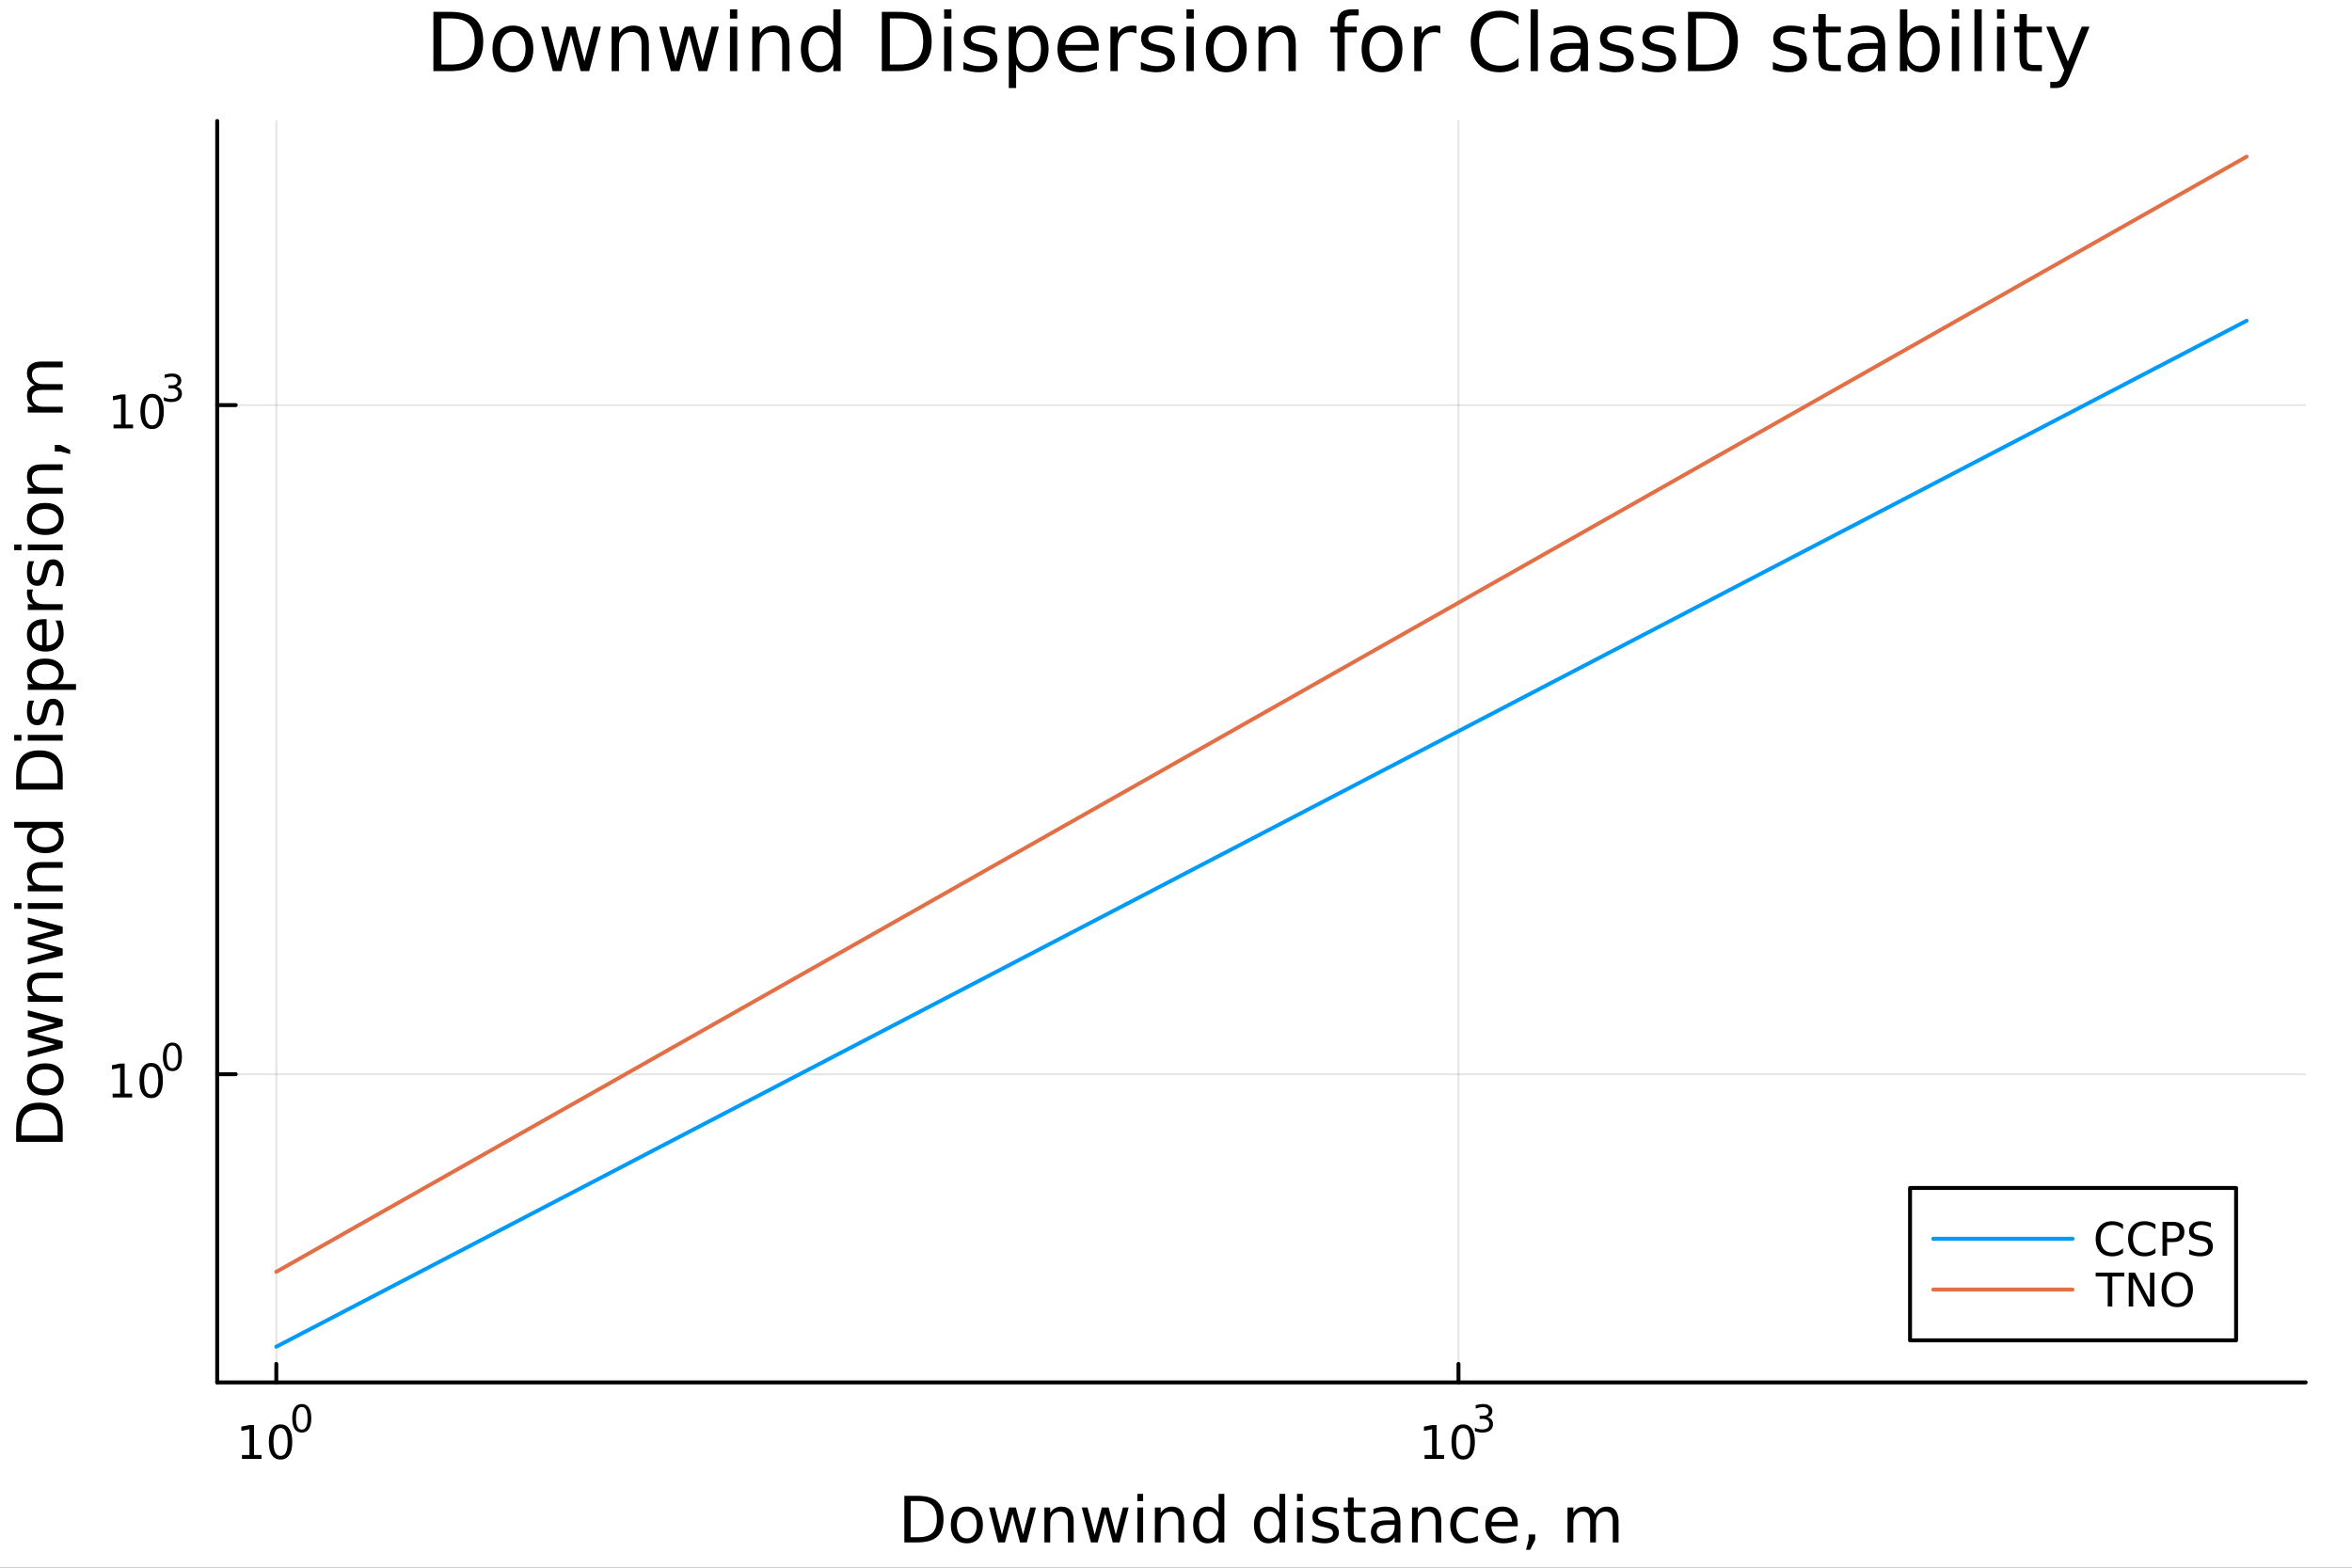 <?xml version="1.0" encoding="utf-8"?>
<svg xmlns="http://www.w3.org/2000/svg" xmlns:xlink="http://www.w3.org/1999/xlink" width="600" height="400" viewBox="0 0 2400 1600">
<rect x="0" y="0" width="2400" height="1600" fill="#333333" stroke="none"/>
<defs>
  <clipPath id="clip800">
    <rect x="0" y="0" width="2400" height="1600"/>
  </clipPath>
</defs>
<path clip-path="url(#clip800)" d="M0 1600 L2400 1600 L2400 0 L0 0  Z" fill="#ffffff" fill-rule="evenodd" fill-opacity="1"/>
<defs>
  <clipPath id="clip801">
    <rect x="480" y="0" width="1681" height="1600"/>
  </clipPath>
</defs>
<path clip-path="url(#clip800)" d="M221.637 1410.9 L2352.76 1410.9 L2352.76 123.472 L221.637 123.472  Z" fill="#ffffff" fill-rule="evenodd" fill-opacity="1"/>
<defs>
  <clipPath id="clip802">
    <rect x="221" y="123" width="2132" height="1288"/>
  </clipPath>
</defs>
<polyline clip-path="url(#clip802)" style="stroke:#000000; stroke-linecap:round; stroke-linejoin:round; stroke-width:2; stroke-opacity:0.1; fill:none" points="281.952,1410.9 281.952,123.472 "/>
<polyline clip-path="url(#clip802)" style="stroke:#000000; stroke-linecap:round; stroke-linejoin:round; stroke-width:2; stroke-opacity:0.1; fill:none" points="1488.25,1410.9 1488.25,123.472 "/>
<polyline clip-path="url(#clip802)" style="stroke:#000000; stroke-linecap:round; stroke-linejoin:round; stroke-width:2; stroke-opacity:0.1; fill:none" points="221.637,1096.34 2352.76,1096.34 "/>
<polyline clip-path="url(#clip802)" style="stroke:#000000; stroke-linecap:round; stroke-linejoin:round; stroke-width:2; stroke-opacity:0.1; fill:none" points="221.637,413.468 2352.76,413.468 "/>
<polyline clip-path="url(#clip800)" style="stroke:#000000; stroke-linecap:round; stroke-linejoin:round; stroke-width:4; stroke-opacity:1; fill:none" points="221.637,1410.9 2352.76,1410.9 "/>
<polyline clip-path="url(#clip800)" style="stroke:#000000; stroke-linecap:round; stroke-linejoin:round; stroke-width:4; stroke-opacity:1; fill:none" points="281.952,1410.9 281.952,1392 "/>
<polyline clip-path="url(#clip800)" style="stroke:#000000; stroke-linecap:round; stroke-linejoin:round; stroke-width:4; stroke-opacity:1; fill:none" points="1488.25,1410.9 1488.25,1392 "/>
<path clip-path="url(#clip800)" d="M246.935 1485.02 L254.573 1485.02 L254.573 1458.66 L246.263 1460.32 L246.263 1456.06 L254.527 1454.4 L259.203 1454.4 L259.203 1485.02 L266.842 1485.02 L266.842 1488.96 L246.935 1488.96 L246.935 1485.02 Z" fill="#000000" fill-rule="nonzero" fill-opacity="1" /><path clip-path="url(#clip800)" d="M286.286 1457.48 Q282.675 1457.48 280.846 1461.04 Q279.041 1464.58 279.041 1471.71 Q279.041 1478.82 280.846 1482.38 Q282.675 1485.92 286.286 1485.92 Q289.92 1485.92 291.726 1482.38 Q293.555 1478.82 293.555 1471.71 Q293.555 1464.58 291.726 1461.04 Q289.92 1457.48 286.286 1457.48 M286.286 1453.77 Q292.096 1453.77 295.152 1458.38 Q298.231 1462.96 298.231 1471.71 Q298.231 1480.44 295.152 1485.04 Q292.096 1489.63 286.286 1489.63 Q280.476 1489.63 277.397 1485.04 Q274.342 1480.44 274.342 1471.71 Q274.342 1462.96 277.397 1458.38 Q280.476 1453.77 286.286 1453.77 Z" fill="#000000" fill-rule="nonzero" fill-opacity="1" /><path clip-path="url(#clip800)" d="M307.935 1435.97 Q305.001 1435.97 303.516 1438.86 Q302.049 1441.74 302.049 1447.53 Q302.049 1453.31 303.516 1456.2 Q305.001 1459.08 307.935 1459.08 Q310.888 1459.08 312.355 1456.2 Q313.841 1453.31 313.841 1447.53 Q313.841 1441.74 312.355 1438.86 Q310.888 1435.97 307.935 1435.97 M307.935 1432.96 Q312.656 1432.96 315.139 1436.7 Q317.64 1440.43 317.64 1447.53 Q317.64 1454.62 315.139 1458.37 Q312.656 1462.09 307.935 1462.09 Q303.215 1462.09 300.713 1458.37 Q298.231 1454.62 298.231 1447.53 Q298.231 1440.43 300.713 1436.7 Q303.215 1432.96 307.935 1432.96 Z" fill="#000000" fill-rule="nonzero" fill-opacity="1" /><path clip-path="url(#clip800)" d="M1453.69 1485.02 L1461.33 1485.02 L1461.33 1458.66 L1453.02 1460.32 L1453.02 1456.06 L1461.28 1454.4 L1465.96 1454.4 L1465.96 1485.02 L1473.6 1485.02 L1473.6 1488.96 L1453.69 1488.96 L1453.69 1485.02 Z" fill="#000000" fill-rule="nonzero" fill-opacity="1" /><path clip-path="url(#clip800)" d="M1493.04 1457.48 Q1489.43 1457.48 1487.6 1461.04 Q1485.8 1464.58 1485.8 1471.71 Q1485.8 1478.82 1487.6 1482.38 Q1489.43 1485.92 1493.04 1485.92 Q1496.67 1485.92 1498.48 1482.38 Q1500.31 1478.82 1500.31 1471.71 Q1500.31 1464.58 1498.48 1461.04 Q1496.67 1457.48 1493.04 1457.48 M1493.04 1453.77 Q1498.85 1453.77 1501.91 1458.38 Q1504.99 1462.96 1504.99 1471.71 Q1504.99 1480.44 1501.91 1485.04 Q1498.85 1489.63 1493.04 1489.63 Q1487.23 1489.63 1484.15 1485.04 Q1481.1 1480.44 1481.1 1471.71 Q1481.1 1462.96 1484.15 1458.38 Q1487.23 1453.77 1493.04 1453.77 Z" fill="#000000" fill-rule="nonzero" fill-opacity="1" /><path clip-path="url(#clip800)" d="M1517.68 1446.41 Q1520.41 1446.99 1521.93 1448.83 Q1523.47 1450.68 1523.47 1453.38 Q1523.47 1457.54 1520.61 1459.82 Q1517.76 1462.09 1512.49 1462.09 Q1510.72 1462.09 1508.84 1461.73 Q1506.98 1461.4 1504.99 1460.7 L1504.99 1457.03 Q1506.56 1457.95 1508.45 1458.42 Q1510.33 1458.89 1512.38 1458.89 Q1515.95 1458.89 1517.81 1457.48 Q1519.69 1456.07 1519.69 1453.38 Q1519.69 1450.9 1517.94 1449.51 Q1516.21 1448.1 1513.11 1448.1 L1509.84 1448.1 L1509.84 1444.98 L1513.26 1444.98 Q1516.06 1444.98 1517.55 1443.87 Q1519.03 1442.74 1519.03 1440.63 Q1519.03 1438.47 1517.49 1437.32 Q1515.97 1436.16 1513.11 1436.16 Q1511.55 1436.16 1509.76 1436.49 Q1507.98 1436.83 1505.83 1437.55 L1505.83 1434.16 Q1507.99 1433.56 1509.88 1433.26 Q1511.77 1432.96 1513.45 1432.96 Q1517.77 1432.96 1520.29 1434.93 Q1522.81 1436.89 1522.81 1440.24 Q1522.81 1442.57 1521.48 1444.19 Q1520.14 1445.79 1517.68 1446.41 Z" fill="#000000" fill-rule="nonzero" fill-opacity="1" /><path clip-path="url(#clip800)" d="M929.253 1531.95 L929.253 1568.9 L937.019 1568.9 Q946.854 1568.9 951.405 1564.45 Q955.989 1559.99 955.989 1550.38 Q955.989 1540.83 951.405 1536.4 Q946.854 1531.95 937.019 1531.95 L929.253 1531.95 M922.823 1526.67 L936.032 1526.67 Q949.846 1526.67 956.307 1532.43 Q962.768 1538.16 962.768 1550.38 Q962.768 1562.66 956.275 1568.42 Q949.782 1574.19 936.032 1574.19 L922.823 1574.19 L922.823 1526.67 Z" fill="#000000" fill-rule="nonzero" fill-opacity="1" /><path clip-path="url(#clip800)" d="M986.576 1542.64 Q981.865 1542.64 979.128 1546.34 Q976.391 1550 976.391 1556.39 Q976.391 1562.79 979.096 1566.48 Q981.834 1570.14 986.576 1570.14 Q991.255 1570.14 993.992 1566.45 Q996.729 1562.76 996.729 1556.39 Q996.729 1550.06 993.992 1546.37 Q991.255 1542.64 986.576 1542.64 M986.576 1537.68 Q994.215 1537.68 998.575 1542.64 Q1002.94 1547.61 1002.94 1556.39 Q1002.94 1565.15 998.575 1570.14 Q994.215 1575.11 986.576 1575.11 Q978.905 1575.11 974.545 1570.14 Q970.216 1565.15 970.216 1556.39 Q970.216 1547.61 974.545 1542.64 Q978.905 1537.68 986.576 1537.68 Z" fill="#000000" fill-rule="nonzero" fill-opacity="1" /><path clip-path="url(#clip800)" d="M1009.24 1538.54 L1015.09 1538.54 L1022.41 1566.36 L1029.7 1538.54 L1036.61 1538.54 L1043.93 1566.36 L1051.22 1538.54 L1057.08 1538.54 L1047.75 1574.19 L1040.84 1574.19 L1033.17 1544.97 L1025.47 1574.19 L1018.56 1574.19 L1009.24 1538.54 Z" fill="#000000" fill-rule="nonzero" fill-opacity="1" /><path clip-path="url(#clip800)" d="M1095.59 1552.67 L1095.59 1574.19 L1089.73 1574.19 L1089.73 1552.86 Q1089.73 1547.8 1087.76 1545.29 Q1085.79 1542.77 1081.84 1542.77 Q1077.1 1542.77 1074.36 1545.79 Q1071.62 1548.82 1071.62 1554.04 L1071.62 1574.19 L1065.73 1574.19 L1065.73 1538.54 L1071.62 1538.54 L1071.62 1544.08 Q1073.72 1540.86 1076.56 1539.27 Q1079.42 1537.68 1083.14 1537.68 Q1089.29 1537.68 1092.44 1541.5 Q1095.59 1545.29 1095.59 1552.67 Z" fill="#000000" fill-rule="nonzero" fill-opacity="1" /><path clip-path="url(#clip800)" d="M1103.86 1538.54 L1109.72 1538.54 L1117.04 1566.36 L1124.33 1538.54 L1131.24 1538.54 L1138.56 1566.36 L1145.85 1538.54 L1151.7 1538.54 L1142.38 1574.19 L1135.47 1574.19 L1127.8 1544.97 L1120.1 1574.19 L1113.19 1574.19 L1103.86 1538.54 Z" fill="#000000" fill-rule="nonzero" fill-opacity="1" /><path clip-path="url(#clip800)" d="M1160.58 1538.54 L1166.44 1538.54 L1166.44 1574.19 L1160.58 1574.19 L1160.58 1538.54 M1160.58 1524.66 L1166.44 1524.66 L1166.44 1532.08 L1160.58 1532.08 L1160.58 1524.66 Z" fill="#000000" fill-rule="nonzero" fill-opacity="1" /><path clip-path="url(#clip800)" d="M1208.33 1552.67 L1208.33 1574.19 L1202.47 1574.19 L1202.47 1552.86 Q1202.47 1547.8 1200.5 1545.29 Q1198.52 1542.77 1194.58 1542.77 Q1189.83 1542.77 1187.1 1545.79 Q1184.36 1548.82 1184.36 1554.04 L1184.36 1574.19 L1178.47 1574.19 L1178.47 1538.54 L1184.36 1538.54 L1184.36 1544.08 Q1186.46 1540.86 1189.29 1539.27 Q1192.16 1537.68 1195.88 1537.68 Q1202.02 1537.68 1205.17 1541.5 Q1208.33 1545.29 1208.33 1552.67 Z" fill="#000000" fill-rule="nonzero" fill-opacity="1" /><path clip-path="url(#clip800)" d="M1243.46 1543.95 L1243.46 1524.66 L1249.32 1524.66 L1249.32 1574.19 L1243.46 1574.19 L1243.46 1568.84 Q1241.62 1572.02 1238.79 1573.58 Q1235.98 1575.11 1232.04 1575.11 Q1225.58 1575.11 1221.5 1569.95 Q1217.46 1564.8 1217.46 1556.39 Q1217.46 1547.99 1221.5 1542.83 Q1225.58 1537.68 1232.04 1537.68 Q1235.98 1537.68 1238.79 1539.24 Q1241.62 1540.77 1243.46 1543.95 M1223.51 1556.39 Q1223.51 1562.85 1226.15 1566.55 Q1228.82 1570.21 1233.47 1570.21 Q1238.12 1570.21 1240.79 1566.55 Q1243.46 1562.85 1243.46 1556.39 Q1243.46 1549.93 1240.79 1546.27 Q1238.12 1542.58 1233.47 1542.58 Q1228.82 1542.58 1226.15 1546.27 Q1223.51 1549.93 1223.51 1556.39 Z" fill="#000000" fill-rule="nonzero" fill-opacity="1" /><path clip-path="url(#clip800)" d="M1305.56 1543.95 L1305.56 1524.66 L1311.42 1524.66 L1311.42 1574.19 L1305.56 1574.19 L1305.56 1568.84 Q1303.72 1572.02 1300.88 1573.58 Q1298.08 1575.11 1294.14 1575.11 Q1287.67 1575.11 1283.6 1569.95 Q1279.56 1564.8 1279.56 1556.39 Q1279.56 1547.99 1283.6 1542.83 Q1287.67 1537.68 1294.14 1537.68 Q1298.08 1537.68 1300.88 1539.24 Q1303.72 1540.77 1305.56 1543.95 M1285.61 1556.39 Q1285.61 1562.85 1288.25 1566.55 Q1290.92 1570.21 1295.57 1570.21 Q1300.21 1570.21 1302.89 1566.55 Q1305.56 1562.85 1305.56 1556.39 Q1305.56 1549.93 1302.89 1546.27 Q1300.21 1542.58 1295.57 1542.58 Q1290.92 1542.58 1288.25 1546.27 Q1285.61 1549.93 1285.61 1556.39 Z" fill="#000000" fill-rule="nonzero" fill-opacity="1" /><path clip-path="url(#clip800)" d="M1323.48 1538.54 L1329.34 1538.54 L1329.34 1574.19 L1323.48 1574.19 L1323.48 1538.54 M1323.48 1524.66 L1329.34 1524.66 L1329.34 1532.08 L1323.48 1532.08 L1323.48 1524.66 Z" fill="#000000" fill-rule="nonzero" fill-opacity="1" /><path clip-path="url(#clip800)" d="M1364.32 1539.59 L1364.32 1545.13 Q1361.83 1543.85 1359.16 1543.22 Q1356.49 1542.58 1353.62 1542.58 Q1349.26 1542.58 1347.07 1543.92 Q1344.9 1545.25 1344.9 1547.93 Q1344.9 1549.96 1346.46 1551.14 Q1348.02 1552.29 1352.73 1553.34 L1354.74 1553.78 Q1360.98 1555.12 1363.58 1557.57 Q1366.23 1559.99 1366.23 1564.35 Q1366.23 1569.32 1362.28 1572.21 Q1358.37 1575.11 1351.49 1575.11 Q1348.63 1575.11 1345.51 1574.54 Q1342.42 1573.99 1338.98 1572.88 L1338.98 1566.83 Q1342.23 1568.52 1345.38 1569.38 Q1348.53 1570.21 1351.62 1570.21 Q1355.76 1570.21 1357.98 1568.81 Q1360.21 1567.37 1360.21 1564.8 Q1360.21 1562.41 1358.59 1561.14 Q1357 1559.86 1351.55 1558.68 L1349.52 1558.21 Q1344.07 1557.06 1341.66 1554.71 Q1339.24 1552.32 1339.24 1548.18 Q1339.24 1543.15 1342.8 1540.42 Q1346.37 1537.68 1352.92 1537.68 Q1356.17 1537.68 1359.03 1538.16 Q1361.9 1538.63 1364.32 1539.59 Z" fill="#000000" fill-rule="nonzero" fill-opacity="1" /><path clip-path="url(#clip800)" d="M1381.35 1528.42 L1381.35 1538.54 L1393.41 1538.54 L1393.41 1543.09 L1381.35 1543.09 L1381.35 1562.44 Q1381.35 1566.8 1382.52 1568.04 Q1383.73 1569.28 1387.39 1569.28 L1393.41 1569.28 L1393.41 1574.19 L1387.39 1574.19 Q1380.61 1574.19 1378.04 1571.67 Q1375.46 1569.12 1375.46 1562.44 L1375.46 1543.09 L1371.16 1543.09 L1371.16 1538.54 L1375.46 1538.54 L1375.46 1528.42 L1381.35 1528.42 Z" fill="#000000" fill-rule="nonzero" fill-opacity="1" /><path clip-path="url(#clip800)" d="M1417.31 1556.27 Q1410.21 1556.27 1407.48 1557.89 Q1404.74 1559.51 1404.74 1563.43 Q1404.74 1566.55 1406.78 1568.39 Q1408.85 1570.21 1412.38 1570.21 Q1417.25 1570.21 1420.18 1566.77 Q1423.14 1563.3 1423.14 1557.57 L1423.14 1556.27 L1417.31 1556.27 M1428.99 1553.85 L1428.99 1574.19 L1423.14 1574.19 L1423.14 1568.77 Q1421.13 1572.02 1418.14 1573.58 Q1415.15 1575.11 1410.82 1575.11 Q1405.34 1575.11 1402.1 1572.05 Q1398.88 1568.97 1398.88 1563.81 Q1398.88 1557.79 1402.89 1554.74 Q1406.94 1551.68 1414.92 1551.68 L1423.14 1551.68 L1423.14 1551.11 Q1423.14 1547.07 1420.46 1544.87 Q1417.82 1542.64 1413.01 1542.64 Q1409.96 1542.64 1407.06 1543.38 Q1404.17 1544.11 1401.49 1545.57 L1401.49 1540.16 Q1404.71 1538.92 1407.73 1538.31 Q1410.75 1537.68 1413.62 1537.68 Q1421.35 1537.68 1425.17 1541.69 Q1428.99 1545.7 1428.99 1553.85 Z" fill="#000000" fill-rule="nonzero" fill-opacity="1" /><path clip-path="url(#clip800)" d="M1470.69 1552.67 L1470.69 1574.19 L1464.83 1574.19 L1464.83 1552.86 Q1464.83 1547.8 1462.86 1545.29 Q1460.88 1542.77 1456.94 1542.77 Q1452.2 1542.77 1449.46 1545.79 Q1446.72 1548.82 1446.72 1554.04 L1446.72 1574.19 L1440.83 1574.19 L1440.83 1538.54 L1446.72 1538.54 L1446.72 1544.08 Q1448.82 1540.86 1451.65 1539.27 Q1454.52 1537.68 1458.24 1537.68 Q1464.39 1537.68 1467.54 1541.5 Q1470.69 1545.29 1470.69 1552.67 Z" fill="#000000" fill-rule="nonzero" fill-opacity="1" /><path clip-path="url(#clip800)" d="M1508.02 1539.91 L1508.02 1545.38 Q1505.54 1544.01 1503.03 1543.34 Q1500.54 1542.64 1498 1542.64 Q1492.3 1542.64 1489.15 1546.27 Q1486 1549.87 1486 1556.39 Q1486 1562.92 1489.15 1566.55 Q1492.3 1570.14 1498 1570.14 Q1500.54 1570.14 1503.03 1569.47 Q1505.54 1568.77 1508.02 1567.41 L1508.02 1572.82 Q1505.57 1573.96 1502.93 1574.54 Q1500.32 1575.11 1497.36 1575.11 Q1489.31 1575.11 1484.57 1570.05 Q1479.82 1564.99 1479.82 1556.39 Q1479.82 1547.67 1484.6 1542.68 Q1489.4 1537.68 1497.74 1537.68 Q1500.45 1537.68 1503.03 1538.25 Q1505.6 1538.79 1508.02 1539.91 Z" fill="#000000" fill-rule="nonzero" fill-opacity="1" /><path clip-path="url(#clip800)" d="M1548.7 1554.9 L1548.7 1557.76 L1521.77 1557.76 Q1522.15 1563.81 1525.4 1566.99 Q1528.68 1570.14 1534.5 1570.14 Q1537.88 1570.14 1541.03 1569.32 Q1544.21 1568.49 1547.33 1566.83 L1547.33 1572.37 Q1544.18 1573.71 1540.87 1574.41 Q1537.56 1575.11 1534.15 1575.11 Q1525.62 1575.11 1520.63 1570.14 Q1515.66 1565.18 1515.66 1556.71 Q1515.66 1547.96 1520.37 1542.83 Q1525.11 1537.68 1533.14 1537.68 Q1540.33 1537.68 1544.5 1542.33 Q1548.7 1546.94 1548.7 1554.9 M1542.84 1553.18 Q1542.78 1548.37 1540.14 1545.51 Q1537.53 1542.64 1533.2 1542.64 Q1528.3 1542.64 1525.34 1545.41 Q1522.41 1548.18 1521.96 1553.21 L1542.84 1553.18 Z" fill="#000000" fill-rule="nonzero" fill-opacity="1" /><path clip-path="url(#clip800)" d="M1559.81 1566.1 L1566.52 1566.1 L1566.52 1571.58 L1561.3 1581.76 L1557.2 1581.76 L1559.81 1571.58 L1559.81 1566.1 Z" fill="#000000" fill-rule="nonzero" fill-opacity="1" /><path clip-path="url(#clip800)" d="M1627.51 1545.38 Q1629.7 1541.43 1632.76 1539.56 Q1635.81 1537.68 1639.95 1537.68 Q1645.52 1537.68 1648.55 1541.59 Q1651.57 1545.48 1651.57 1552.67 L1651.57 1574.19 L1645.68 1574.19 L1645.68 1552.86 Q1645.68 1547.74 1643.87 1545.25 Q1642.05 1542.77 1638.33 1542.77 Q1633.78 1542.77 1631.14 1545.79 Q1628.49 1548.82 1628.49 1554.04 L1628.49 1574.19 L1622.61 1574.19 L1622.61 1552.86 Q1622.61 1547.7 1620.79 1545.25 Q1618.98 1542.77 1615.19 1542.77 Q1610.7 1542.77 1608.06 1545.83 Q1605.42 1548.85 1605.42 1554.04 L1605.42 1574.19 L1599.53 1574.19 L1599.53 1538.54 L1605.42 1538.54 L1605.42 1544.08 Q1607.42 1540.8 1610.22 1539.24 Q1613.03 1537.68 1616.88 1537.68 Q1620.76 1537.68 1623.46 1539.65 Q1626.2 1541.62 1627.51 1545.38 Z" fill="#000000" fill-rule="nonzero" fill-opacity="1" /><polyline clip-path="url(#clip800)" style="stroke:#000000; stroke-linecap:round; stroke-linejoin:round; stroke-width:4; stroke-opacity:1; fill:none" points="221.637,1410.9 221.637,123.472 "/>
<polyline clip-path="url(#clip800)" style="stroke:#000000; stroke-linecap:round; stroke-linejoin:round; stroke-width:4; stroke-opacity:1; fill:none" points="221.637,1096.34 240.535,1096.34 "/>
<polyline clip-path="url(#clip800)" style="stroke:#000000; stroke-linecap:round; stroke-linejoin:round; stroke-width:4; stroke-opacity:1; fill:none" points="221.637,413.468 240.535,413.468 "/>
<path clip-path="url(#clip800)" d="M114.931 1116.13 L122.57 1116.13 L122.57 1089.77 L114.26 1091.43 L114.26 1087.17 L122.524 1085.51 L127.2 1085.51 L127.2 1116.13 L134.839 1116.13 L134.839 1120.07 L114.931 1120.07 L114.931 1116.13 Z" fill="#000000" fill-rule="nonzero" fill-opacity="1" /><path clip-path="url(#clip800)" d="M154.283 1088.58 Q150.672 1088.58 148.843 1092.15 Q147.038 1095.69 147.038 1102.82 Q147.038 1109.93 148.843 1113.49 Q150.672 1117.03 154.283 1117.03 Q157.917 1117.03 159.723 1113.49 Q161.552 1109.93 161.552 1102.82 Q161.552 1095.69 159.723 1092.15 Q157.917 1088.58 154.283 1088.58 M154.283 1084.88 Q160.093 1084.88 163.149 1089.49 Q166.227 1094.07 166.227 1102.82 Q166.227 1111.55 163.149 1116.15 Q160.093 1120.74 154.283 1120.74 Q148.473 1120.74 145.394 1116.15 Q142.339 1111.55 142.339 1102.82 Q142.339 1094.07 145.394 1089.49 Q148.473 1084.88 154.283 1084.88 Z" fill="#000000" fill-rule="nonzero" fill-opacity="1" /><path clip-path="url(#clip800)" d="M175.932 1067.08 Q172.998 1067.08 171.512 1069.97 Q170.045 1072.85 170.045 1078.64 Q170.045 1084.42 171.512 1087.31 Q172.998 1090.19 175.932 1090.19 Q178.885 1090.19 180.352 1087.31 Q181.838 1084.42 181.838 1078.64 Q181.838 1072.85 180.352 1069.97 Q178.885 1067.08 175.932 1067.08 M175.932 1064.07 Q180.653 1064.07 183.136 1067.81 Q185.637 1071.53 185.637 1078.64 Q185.637 1085.73 183.136 1089.48 Q180.653 1093.2 175.932 1093.2 Q171.212 1093.2 168.71 1089.48 Q166.227 1085.73 166.227 1078.64 Q166.227 1071.53 168.71 1067.81 Q171.212 1064.07 175.932 1064.07 Z" fill="#000000" fill-rule="nonzero" fill-opacity="1" /><path clip-path="url(#clip800)" d="M115.853 433.261 L123.492 433.261 L123.492 406.895 L115.182 408.562 L115.182 404.303 L123.446 402.636 L128.121 402.636 L128.121 433.261 L135.76 433.261 L135.76 437.196 L115.853 437.196 L115.853 433.261 Z" fill="#000000" fill-rule="nonzero" fill-opacity="1" /><path clip-path="url(#clip800)" d="M155.205 405.715 Q151.594 405.715 149.765 409.279 Q147.959 412.821 147.959 419.951 Q147.959 427.057 149.765 430.622 Q151.594 434.164 155.205 434.164 Q158.839 434.164 160.644 430.622 Q162.473 427.057 162.473 419.951 Q162.473 412.821 160.644 409.279 Q158.839 405.715 155.205 405.715 M155.205 402.011 Q161.015 402.011 164.07 406.617 Q167.149 411.201 167.149 419.951 Q167.149 428.677 164.07 433.284 Q161.015 437.867 155.205 437.867 Q149.395 437.867 146.316 433.284 Q143.26 428.677 143.26 419.951 Q143.26 411.201 146.316 406.617 Q149.395 402.011 155.205 402.011 Z" fill="#000000" fill-rule="nonzero" fill-opacity="1" /><path clip-path="url(#clip800)" d="M179.844 394.645 Q182.571 395.228 184.095 397.071 Q185.637 398.915 185.637 401.623 Q185.637 405.779 182.778 408.055 Q179.92 410.331 174.653 410.331 Q172.885 410.331 171.005 409.974 Q169.143 409.635 167.149 408.939 L167.149 405.272 Q168.729 406.193 170.61 406.663 Q172.49 407.134 174.541 407.134 Q178.114 407.134 179.976 405.723 Q181.857 404.312 181.857 401.623 Q181.857 399.14 180.108 397.749 Q178.377 396.338 175.274 396.338 L172.001 396.338 L172.001 393.216 L175.424 393.216 Q178.227 393.216 179.713 392.106 Q181.198 390.978 181.198 388.871 Q181.198 386.708 179.656 385.561 Q178.133 384.395 175.274 384.395 Q173.713 384.395 171.926 384.734 Q170.139 385.072 167.995 385.787 L167.995 382.401 Q170.158 381.8 172.039 381.499 Q173.939 381.198 175.613 381.198 Q179.938 381.198 182.459 383.173 Q184.979 385.129 184.979 388.476 Q184.979 390.808 183.643 392.426 Q182.308 394.025 179.844 394.645 Z" fill="#000000" fill-rule="nonzero" fill-opacity="1" /><path clip-path="url(#clip800)" d="M21.768 1158.93 L58.721 1158.93 L58.721 1151.16 Q58.721 1141.33 54.265 1136.78 Q49.809 1132.19 40.196 1132.19 Q30.648 1132.19 26.224 1136.78 Q21.768 1141.33 21.768 1151.16 L21.768 1158.93 M16.484 1165.36 L16.484 1152.15 Q16.484 1138.34 22.245 1131.88 Q27.974 1125.41 40.196 1125.41 Q52.482 1125.41 58.243 1131.91 Q64.004 1138.4 64.004 1152.15 L64.004 1165.36 L16.484 1165.36 Z" fill="#000000" fill-rule="nonzero" fill-opacity="1" /><path clip-path="url(#clip800)" d="M32.462 1101.61 Q32.462 1106.32 36.154 1109.05 Q39.815 1111.79 46.212 1111.79 Q52.609 1111.79 56.302 1109.09 Q59.962 1106.35 59.962 1101.61 Q59.962 1096.93 56.27 1094.19 Q52.578 1091.45 46.212 1091.45 Q39.878 1091.45 36.186 1094.19 Q32.462 1096.93 32.462 1101.61 M27.497 1101.61 Q27.497 1093.97 32.462 1089.61 Q37.427 1085.25 46.212 1085.25 Q54.965 1085.25 59.962 1089.61 Q64.927 1093.97 64.927 1101.61 Q64.927 1109.28 59.962 1113.64 Q54.965 1117.97 46.212 1117.97 Q37.427 1117.97 32.462 1113.64 Q27.497 1109.28 27.497 1101.61 Z" fill="#000000" fill-rule="nonzero" fill-opacity="1" /><path clip-path="url(#clip800)" d="M28.356 1078.94 L28.356 1073.09 L56.174 1065.77 L28.356 1058.48 L28.356 1051.57 L56.174 1044.25 L28.356 1036.96 L28.356 1031.11 L64.004 1040.43 L64.004 1047.34 L34.786 1055.01 L64.004 1062.71 L64.004 1069.62 L28.356 1078.94 Z" fill="#000000" fill-rule="nonzero" fill-opacity="1" /><path clip-path="url(#clip800)" d="M42.488 992.594 L64.004 992.594 L64.004 998.451 L42.679 998.451 Q37.618 998.451 35.104 1000.42 Q32.589 1002.4 32.589 1006.34 Q32.589 1011.09 35.613 1013.82 Q38.637 1016.56 43.857 1016.56 L64.004 1016.56 L64.004 1022.45 L28.356 1022.45 L28.356 1016.56 L33.894 1016.56 Q30.68 1014.46 29.088 1011.63 Q27.497 1008.76 27.497 1005.04 Q27.497 998.896 31.316 995.745 Q35.104 992.594 42.488 992.594 Z" fill="#000000" fill-rule="nonzero" fill-opacity="1" /><path clip-path="url(#clip800)" d="M28.356 984.319 L28.356 978.462 L56.174 971.142 L28.356 963.853 L28.356 956.946 L56.174 949.626 L28.356 942.337 L28.356 936.48 L64.004 945.806 L64.004 952.713 L34.786 960.384 L64.004 968.086 L64.004 974.993 L28.356 984.319 Z" fill="#000000" fill-rule="nonzero" fill-opacity="1" /><path clip-path="url(#clip800)" d="M28.356 927.6 L28.356 921.744 L64.004 921.744 L64.004 927.6 L28.356 927.6 M14.479 927.6 L14.479 921.744 L21.895 921.744 L21.895 927.6 L14.479 927.6 Z" fill="#000000" fill-rule="nonzero" fill-opacity="1" /><path clip-path="url(#clip800)" d="M42.488 879.857 L64.004 879.857 L64.004 885.714 L42.679 885.714 Q37.618 885.714 35.104 887.687 Q32.589 889.661 32.589 893.607 Q32.589 898.35 35.613 901.087 Q38.637 903.824 43.857 903.824 L64.004 903.824 L64.004 909.713 L28.356 909.713 L28.356 903.824 L33.894 903.824 Q30.68 901.724 29.088 898.891 Q27.497 896.026 27.497 892.302 Q27.497 886.159 31.316 883.008 Q35.104 879.857 42.488 879.857 Z" fill="#000000" fill-rule="nonzero" fill-opacity="1" /><path clip-path="url(#clip800)" d="M33.767 844.719 L14.479 844.719 L14.479 838.862 L64.004 838.862 L64.004 844.719 L58.657 844.719 Q61.84 846.565 63.399 849.397 Q64.927 852.198 64.927 856.145 Q64.927 862.606 59.771 866.68 Q54.615 870.723 46.212 870.723 Q37.809 870.723 32.653 866.68 Q27.497 862.606 27.497 856.145 Q27.497 852.198 29.056 849.397 Q30.584 846.565 33.767 844.719 M46.212 864.675 Q52.673 864.675 56.365 862.033 Q60.026 859.36 60.026 854.713 Q60.026 850.066 56.365 847.392 Q52.673 844.719 46.212 844.719 Q39.751 844.719 36.09 847.392 Q32.398 850.066 32.398 854.713 Q32.398 859.36 36.09 862.033 Q39.751 864.675 46.212 864.675 Z" fill="#000000" fill-rule="nonzero" fill-opacity="1" /><path clip-path="url(#clip800)" d="M21.768 799.395 L58.721 799.395 L58.721 791.629 Q58.721 781.794 54.265 777.242 Q49.809 772.659 40.196 772.659 Q30.648 772.659 26.224 777.242 Q21.768 781.794 21.768 791.629 L21.768 799.395 M16.484 805.824 L16.484 792.615 Q16.484 778.802 22.245 772.341 Q27.974 765.879 40.196 765.879 Q52.482 765.879 58.243 772.372 Q64.004 778.865 64.004 792.615 L64.004 805.824 L16.484 805.824 Z" fill="#000000" fill-rule="nonzero" fill-opacity="1" /><path clip-path="url(#clip800)" d="M28.356 755.885 L28.356 750.029 L64.004 750.029 L64.004 755.885 L28.356 755.885 M14.479 755.885 L14.479 750.029 L21.895 750.029 L21.895 755.885 L14.479 755.885 Z" fill="#000000" fill-rule="nonzero" fill-opacity="1" /><path clip-path="url(#clip800)" d="M29.407 715.049 L34.945 715.049 Q33.672 717.532 33.035 720.205 Q32.398 722.879 32.398 725.744 Q32.398 730.104 33.735 732.3 Q35.072 734.465 37.746 734.465 Q39.783 734.465 40.96 732.905 Q42.106 731.345 43.157 726.635 L43.602 724.63 Q44.939 718.391 47.39 715.781 Q49.809 713.14 54.169 713.14 Q59.134 713.14 62.031 717.086 Q64.927 721.001 64.927 727.876 Q64.927 730.741 64.354 733.86 Q63.813 736.947 62.699 740.385 L56.652 740.385 Q58.339 737.138 59.198 733.987 Q60.026 730.836 60.026 727.749 Q60.026 723.611 58.625 721.383 Q57.193 719.155 54.615 719.155 Q52.228 719.155 50.955 720.778 Q49.681 722.37 48.504 727.812 L48.026 729.85 Q46.88 735.292 44.525 737.711 Q42.138 740.13 38 740.13 Q32.971 740.13 30.234 736.565 Q27.497 733.001 27.497 726.444 Q27.497 723.197 27.974 720.333 Q28.452 717.468 29.407 715.049 Z" fill="#000000" fill-rule="nonzero" fill-opacity="1" /><path clip-path="url(#clip800)" d="M58.657 698.148 L77.563 698.148 L77.563 704.037 L28.356 704.037 L28.356 698.148 L33.767 698.148 Q30.584 696.302 29.056 693.501 Q27.497 690.669 27.497 686.754 Q27.497 680.261 32.653 676.218 Q37.809 672.144 46.212 672.144 Q54.615 672.144 59.771 676.218 Q64.927 680.261 64.927 686.754 Q64.927 690.669 63.399 693.501 Q61.84 696.302 58.657 698.148 M46.212 678.224 Q39.751 678.224 36.09 680.897 Q32.398 683.539 32.398 688.186 Q32.398 692.833 36.09 695.507 Q39.751 698.148 46.212 698.148 Q52.673 698.148 56.365 695.507 Q60.026 692.833 60.026 688.186 Q60.026 683.539 56.365 680.897 Q52.673 678.224 46.212 678.224 Z" fill="#000000" fill-rule="nonzero" fill-opacity="1" /><path clip-path="url(#clip800)" d="M44.716 631.945 L47.581 631.945 L47.581 658.872 Q53.628 658.49 56.811 655.243 Q59.962 651.965 59.962 646.14 Q59.962 642.767 59.134 639.616 Q58.307 636.433 56.652 633.314 L62.19 633.314 Q63.527 636.465 64.227 639.775 Q64.927 643.085 64.927 646.491 Q64.927 655.021 59.962 660.018 Q54.997 664.983 46.53 664.983 Q37.777 664.983 32.653 660.272 Q27.497 655.53 27.497 647.509 Q27.497 640.316 32.144 636.146 Q36.759 631.945 44.716 631.945 M42.997 637.801 Q38.191 637.865 35.327 640.507 Q32.462 643.117 32.462 647.445 Q32.462 652.347 35.231 655.307 Q38 658.235 43.029 658.681 L42.997 637.801 Z" fill="#000000" fill-rule="nonzero" fill-opacity="1" /><path clip-path="url(#clip800)" d="M33.831 601.676 Q33.258 602.663 33.003 603.84 Q32.717 604.986 32.717 606.387 Q32.717 611.352 35.963 614.025 Q39.178 616.667 45.225 616.667 L64.004 616.667 L64.004 622.556 L28.356 622.556 L28.356 616.667 L33.894 616.667 Q30.648 614.821 29.088 611.861 Q27.497 608.901 27.497 604.668 Q27.497 604.063 27.592 603.331 Q27.656 602.599 27.815 601.708 L33.831 601.676 Z" fill="#000000" fill-rule="nonzero" fill-opacity="1" /><path clip-path="url(#clip800)" d="M29.407 572.808 L34.945 572.808 Q33.672 575.29 33.035 577.964 Q32.398 580.637 32.398 583.502 Q32.398 587.862 33.735 590.059 Q35.072 592.223 37.746 592.223 Q39.783 592.223 40.96 590.663 Q42.106 589.104 43.157 584.393 L43.602 582.388 Q44.939 576.15 47.39 573.54 Q49.809 570.898 54.169 570.898 Q59.134 570.898 62.031 574.845 Q64.927 578.759 64.927 585.634 Q64.927 588.499 64.354 591.618 Q63.813 594.706 62.699 598.143 L56.652 598.143 Q58.339 594.897 59.198 591.746 Q60.026 588.594 60.026 585.507 Q60.026 581.369 58.625 579.141 Q57.193 576.913 54.615 576.913 Q52.228 576.913 50.955 578.537 Q49.681 580.128 48.504 585.571 L48.026 587.608 Q46.88 593.05 44.525 595.469 Q42.138 597.888 38 597.888 Q32.971 597.888 30.234 594.324 Q27.497 590.759 27.497 584.202 Q27.497 580.956 27.974 578.091 Q28.452 575.227 29.407 572.808 Z" fill="#000000" fill-rule="nonzero" fill-opacity="1" /><path clip-path="url(#clip800)" d="M28.356 561.572 L28.356 555.716 L64.004 555.716 L64.004 561.572 L28.356 561.572 M14.479 561.572 L14.479 555.716 L21.895 555.716 L21.895 561.572 L14.479 561.572 Z" fill="#000000" fill-rule="nonzero" fill-opacity="1" /><path clip-path="url(#clip800)" d="M32.462 529.648 Q32.462 534.359 36.154 537.096 Q39.815 539.833 46.212 539.833 Q52.609 539.833 56.302 537.128 Q59.962 534.39 59.962 529.648 Q59.962 524.969 56.27 522.232 Q52.578 519.495 46.212 519.495 Q39.878 519.495 36.186 522.232 Q32.462 524.969 32.462 529.648 M27.497 529.648 Q27.497 522.009 32.462 517.649 Q37.427 513.288 46.212 513.288 Q54.965 513.288 59.962 517.649 Q64.927 522.009 64.927 529.648 Q64.927 537.319 59.962 541.679 Q54.965 546.008 46.212 546.008 Q37.427 546.008 32.462 541.679 Q27.497 537.319 27.497 529.648 Z" fill="#000000" fill-rule="nonzero" fill-opacity="1" /><path clip-path="url(#clip800)" d="M42.488 473.948 L64.004 473.948 L64.004 479.805 L42.679 479.805 Q37.618 479.805 35.104 481.778 Q32.589 483.751 32.589 487.698 Q32.589 492.44 35.613 495.178 Q38.637 497.915 43.857 497.915 L64.004 497.915 L64.004 503.803 L28.356 503.803 L28.356 497.915 L33.894 497.915 Q30.68 495.814 29.088 492.982 Q27.497 490.117 27.497 486.393 Q27.497 480.25 31.316 477.099 Q35.104 473.948 42.488 473.948 Z" fill="#000000" fill-rule="nonzero" fill-opacity="1" /><path clip-path="url(#clip800)" d="M55.92 460.771 L55.92 454.055 L61.394 454.055 L71.579 459.275 L71.579 463.381 L61.394 460.771 L55.92 460.771 Z" fill="#000000" fill-rule="nonzero" fill-opacity="1" /><path clip-path="url(#clip800)" d="M35.199 393.072 Q31.253 390.876 29.375 387.82 Q27.497 384.765 27.497 380.627 Q27.497 375.057 31.412 372.033 Q35.295 369.009 42.488 369.009 L64.004 369.009 L64.004 374.898 L42.679 374.898 Q37.555 374.898 35.072 376.712 Q32.589 378.526 32.589 382.25 Q32.589 386.802 35.613 389.443 Q38.637 392.085 43.857 392.085 L64.004 392.085 L64.004 397.973 L42.679 397.973 Q37.523 397.973 35.072 399.788 Q32.589 401.602 32.589 405.389 Q32.589 409.877 35.645 412.519 Q38.669 415.161 43.857 415.161 L64.004 415.161 L64.004 421.049 L28.356 421.049 L28.356 415.161 L33.894 415.161 Q30.616 413.156 29.056 410.355 Q27.497 407.554 27.497 403.703 Q27.497 399.819 29.47 397.114 Q31.444 394.377 35.199 393.072 Z" fill="#000000" fill-rule="nonzero" fill-opacity="1" /><path clip-path="url(#clip800)" d="M450.421 18.82 L450.421 65.852 L460.306 65.852 Q472.823 65.852 478.616 60.18 Q484.449 54.509 484.449 42.275 Q484.449 30.122 478.616 24.492 Q472.823 18.82 460.306 18.82 L450.421 18.82 M442.239 12.096 L459.05 12.096 Q476.631 12.096 484.854 19.428 Q493.077 26.72 493.077 42.275 Q493.077 57.912 484.814 65.244 Q476.55 72.576 459.05 72.576 L442.239 72.576 L442.239 12.096 Z" fill="#000000" fill-rule="nonzero" fill-opacity="1" /><path clip-path="url(#clip800)" d="M523.378 32.431 Q517.383 32.431 513.899 37.131 Q510.415 41.789 510.415 49.931 Q510.415 58.074 513.859 62.773 Q517.342 67.431 523.378 67.431 Q529.333 67.431 532.817 62.732 Q536.301 58.033 536.301 49.931 Q536.301 41.87 532.817 37.171 Q529.333 32.431 523.378 32.431 M523.378 26.112 Q533.1 26.112 538.65 32.431 Q544.2 38.751 544.2 49.931 Q544.2 61.071 538.65 67.431 Q533.1 73.751 523.378 73.751 Q513.616 73.751 508.066 67.431 Q502.557 61.071 502.557 49.931 Q502.557 38.751 508.066 32.431 Q513.616 26.112 523.378 26.112 Z" fill="#000000" fill-rule="nonzero" fill-opacity="1" /><path clip-path="url(#clip800)" d="M552.221 27.206 L559.674 27.206 L568.991 62.611 L578.268 27.206 L587.058 27.206 L596.376 62.611 L605.652 27.206 L613.106 27.206 L601.237 72.576 L592.446 72.576 L582.683 35.389 L572.88 72.576 L564.09 72.576 L552.221 27.206 Z" fill="#000000" fill-rule="nonzero" fill-opacity="1" /><path clip-path="url(#clip800)" d="M662.122 45.192 L662.122 72.576 L654.668 72.576 L654.668 45.435 Q654.668 38.994 652.156 35.794 Q649.645 32.594 644.622 32.594 Q638.586 32.594 635.102 36.442 Q631.618 40.29 631.618 46.934 L631.618 72.576 L624.124 72.576 L624.124 27.206 L631.618 27.206 L631.618 34.254 Q634.292 30.163 637.897 28.138 Q641.543 26.112 646.283 26.112 Q654.101 26.112 658.111 30.973 Q662.122 35.794 662.122 45.192 Z" fill="#000000" fill-rule="nonzero" fill-opacity="1" /><path clip-path="url(#clip800)" d="M672.654 27.206 L680.108 27.206 L689.425 62.611 L698.701 27.206 L707.492 27.206 L716.809 62.611 L726.085 27.206 L733.539 27.206 L721.67 72.576 L712.88 72.576 L703.117 35.389 L693.314 72.576 L684.523 72.576 L672.654 27.206 Z" fill="#000000" fill-rule="nonzero" fill-opacity="1" /><path clip-path="url(#clip800)" d="M744.841 27.206 L752.295 27.206 L752.295 72.576 L744.841 72.576 L744.841 27.206 M744.841 9.544 L752.295 9.544 L752.295 18.983 L744.841 18.983 L744.841 9.544 Z" fill="#000000" fill-rule="nonzero" fill-opacity="1" /><path clip-path="url(#clip800)" d="M805.605 45.192 L805.605 72.576 L798.151 72.576 L798.151 45.435 Q798.151 38.994 795.64 35.794 Q793.128 32.594 788.105 32.594 Q782.069 32.594 778.585 36.442 Q775.101 40.29 775.101 46.934 L775.101 72.576 L767.607 72.576 L767.607 27.206 L775.101 27.206 L775.101 34.254 Q777.775 30.163 781.38 28.138 Q785.026 26.112 789.766 26.112 Q797.584 26.112 801.594 30.973 Q805.605 35.794 805.605 45.192 Z" fill="#000000" fill-rule="nonzero" fill-opacity="1" /><path clip-path="url(#clip800)" d="M850.327 34.092 L850.327 9.544 L857.78 9.544 L857.78 72.576 L850.327 72.576 L850.327 65.77 Q847.977 69.821 844.372 71.806 Q840.807 73.751 835.784 73.751 Q827.561 73.751 822.375 67.188 Q817.231 60.626 817.231 49.931 Q817.231 39.237 822.375 32.675 Q827.561 26.112 835.784 26.112 Q840.807 26.112 844.372 28.097 Q847.977 30.041 850.327 34.092 M824.928 49.931 Q824.928 58.155 828.29 62.854 Q831.693 67.512 837.607 67.512 Q843.521 67.512 846.924 62.854 Q850.327 58.155 850.327 49.931 Q850.327 41.708 846.924 37.05 Q843.521 32.35 837.607 32.35 Q831.693 32.35 828.29 37.05 Q824.928 41.708 824.928 49.931 Z" fill="#000000" fill-rule="nonzero" fill-opacity="1" /><path clip-path="url(#clip800)" d="M908.012 18.82 L908.012 65.852 L917.896 65.852 Q930.413 65.852 936.206 60.18 Q942.039 54.509 942.039 42.275 Q942.039 30.122 936.206 24.492 Q930.413 18.82 917.896 18.82 L908.012 18.82 M899.829 12.096 L916.64 12.096 Q934.221 12.096 942.444 19.428 Q950.668 26.72 950.668 42.275 Q950.668 57.912 942.404 65.244 Q934.14 72.576 916.64 72.576 L899.829 72.576 L899.829 12.096 Z" fill="#000000" fill-rule="nonzero" fill-opacity="1" /><path clip-path="url(#clip800)" d="M963.387 27.206 L970.841 27.206 L970.841 72.576 L963.387 72.576 L963.387 27.206 M963.387 9.544 L970.841 9.544 L970.841 18.983 L963.387 18.983 L963.387 9.544 Z" fill="#000000" fill-rule="nonzero" fill-opacity="1" /><path clip-path="url(#clip800)" d="M1015.36 28.543 L1015.36 35.591 Q1012.2 33.971 1008.8 33.161 Q1005.4 32.35 1001.75 32.35 Q996.2 32.35 993.405 34.052 Q990.65 35.753 990.65 39.156 Q990.65 41.749 992.635 43.248 Q994.62 44.706 1000.62 46.043 L1003.17 46.61 Q1011.11 48.311 1014.43 51.43 Q1017.79 54.509 1017.79 60.059 Q1017.79 66.378 1012.77 70.064 Q1007.79 73.751 999.035 73.751 Q995.39 73.751 991.42 73.022 Q987.49 72.333 983.115 70.915 L983.115 63.218 Q987.247 65.365 991.258 66.459 Q995.268 67.512 999.197 67.512 Q1004.46 67.512 1007.3 65.73 Q1010.13 63.907 1010.13 60.626 Q1010.13 57.588 1008.07 55.967 Q1006.04 54.347 999.116 52.848 L996.524 52.24 Q989.597 50.782 986.518 47.785 Q983.439 44.746 983.439 39.48 Q983.439 33.08 987.976 29.596 Q992.513 26.112 1000.86 26.112 Q1004.99 26.112 1008.64 26.72 Q1012.28 27.327 1015.36 28.543 Z" fill="#000000" fill-rule="nonzero" fill-opacity="1" /><path clip-path="url(#clip800)" d="M1036.87 65.77 L1036.87 89.833 L1029.38 89.833 L1029.38 27.206 L1036.87 27.206 L1036.87 34.092 Q1039.22 30.041 1042.79 28.097 Q1046.39 26.112 1051.37 26.112 Q1059.64 26.112 1064.78 32.675 Q1069.97 39.237 1069.97 49.931 Q1069.97 60.626 1064.78 67.188 Q1059.64 73.751 1051.37 73.751 Q1046.39 73.751 1042.79 71.806 Q1039.22 69.821 1036.87 65.77 M1062.23 49.931 Q1062.23 41.708 1058.83 37.05 Q1055.46 32.35 1049.55 32.35 Q1043.64 32.35 1040.23 37.05 Q1036.87 41.708 1036.87 49.931 Q1036.87 58.155 1040.23 62.854 Q1043.64 67.512 1049.55 67.512 Q1055.46 67.512 1058.83 62.854 Q1062.23 58.155 1062.23 49.931 Z" fill="#000000" fill-rule="nonzero" fill-opacity="1" /><path clip-path="url(#clip800)" d="M1121.13 48.028 L1121.13 51.673 L1086.86 51.673 Q1087.35 59.37 1091.48 63.421 Q1095.65 67.431 1103.06 67.431 Q1107.36 67.431 1111.37 66.378 Q1115.42 65.325 1119.39 63.218 L1119.39 70.267 Q1115.38 71.968 1111.16 72.86 Q1106.95 73.751 1102.62 73.751 Q1091.76 73.751 1085.4 67.431 Q1079.08 61.112 1079.08 50.337 Q1079.08 39.197 1085.08 32.675 Q1091.11 26.112 1101.32 26.112 Q1110.48 26.112 1115.78 32.026 Q1121.13 37.9 1121.13 48.028 M1113.68 45.84 Q1113.59 39.723 1110.23 36.077 Q1106.91 32.431 1101.4 32.431 Q1095.16 32.431 1091.4 35.956 Q1087.67 39.48 1087.1 45.88 L1113.68 45.84 Z" fill="#000000" fill-rule="nonzero" fill-opacity="1" /><path clip-path="url(#clip800)" d="M1159.65 34.173 Q1158.4 33.444 1156.9 33.12 Q1155.44 32.756 1153.66 32.756 Q1147.34 32.756 1143.94 36.888 Q1140.57 40.979 1140.57 48.676 L1140.57 72.576 L1133.08 72.576 L1133.08 27.206 L1140.57 27.206 L1140.57 34.254 Q1142.92 30.122 1146.69 28.138 Q1150.46 26.112 1155.85 26.112 Q1156.62 26.112 1157.55 26.234 Q1158.48 26.315 1159.61 26.517 L1159.65 34.173 Z" fill="#000000" fill-rule="nonzero" fill-opacity="1" /><path clip-path="url(#clip800)" d="M1196.4 28.543 L1196.4 35.591 Q1193.24 33.971 1189.83 33.161 Q1186.43 32.35 1182.78 32.35 Q1177.23 32.35 1174.44 34.052 Q1171.68 35.753 1171.68 39.156 Q1171.68 41.749 1173.67 43.248 Q1175.65 44.706 1181.65 46.043 L1184.2 46.61 Q1192.14 48.311 1195.46 51.43 Q1198.83 54.509 1198.83 60.059 Q1198.83 66.378 1193.8 70.064 Q1188.82 73.751 1180.07 73.751 Q1176.42 73.751 1172.45 73.022 Q1168.53 72.333 1164.15 70.915 L1164.15 63.218 Q1168.28 65.365 1172.29 66.459 Q1176.3 67.512 1180.23 67.512 Q1185.5 67.512 1188.33 65.73 Q1191.17 63.907 1191.17 60.626 Q1191.17 57.588 1189.1 55.967 Q1187.08 54.347 1180.15 52.848 L1177.56 52.24 Q1170.63 50.782 1167.55 47.785 Q1164.47 44.746 1164.47 39.48 Q1164.47 33.08 1169.01 29.596 Q1173.55 26.112 1181.89 26.112 Q1186.03 26.112 1189.67 26.72 Q1193.32 27.327 1196.4 28.543 Z" fill="#000000" fill-rule="nonzero" fill-opacity="1" /><path clip-path="url(#clip800)" d="M1210.7 27.206 L1218.15 27.206 L1218.15 72.576 L1210.7 72.576 L1210.7 27.206 M1210.7 9.544 L1218.15 9.544 L1218.15 18.983 L1210.7 18.983 L1210.7 9.544 Z" fill="#000000" fill-rule="nonzero" fill-opacity="1" /><path clip-path="url(#clip800)" d="M1251.33 32.431 Q1245.33 32.431 1241.85 37.131 Q1238.36 41.789 1238.36 49.931 Q1238.36 58.074 1241.81 62.773 Q1245.29 67.431 1251.33 67.431 Q1257.28 67.431 1260.76 62.732 Q1264.25 58.033 1264.25 49.931 Q1264.25 41.87 1260.76 37.171 Q1257.28 32.431 1251.33 32.431 M1251.33 26.112 Q1261.05 26.112 1266.6 32.431 Q1272.15 38.751 1272.15 49.931 Q1272.15 61.071 1266.6 67.431 Q1261.05 73.751 1251.33 73.751 Q1241.56 73.751 1236.01 67.431 Q1230.5 61.071 1230.5 49.931 Q1230.5 38.751 1236.01 32.431 Q1241.56 26.112 1251.33 26.112 Z" fill="#000000" fill-rule="nonzero" fill-opacity="1" /><path clip-path="url(#clip800)" d="M1322.22 45.192 L1322.22 72.576 L1314.76 72.576 L1314.76 45.435 Q1314.76 38.994 1312.25 35.794 Q1309.74 32.594 1304.72 32.594 Q1298.68 32.594 1295.2 36.442 Q1291.71 40.29 1291.71 46.934 L1291.71 72.576 L1284.22 72.576 L1284.22 27.206 L1291.71 27.206 L1291.71 34.254 Q1294.39 30.163 1297.99 28.138 Q1301.64 26.112 1306.38 26.112 Q1314.2 26.112 1318.21 30.973 Q1322.22 35.794 1322.22 45.192 Z" fill="#000000" fill-rule="nonzero" fill-opacity="1" /><path clip-path="url(#clip800)" d="M1386.42 9.544 L1386.42 15.742 L1379.29 15.742 Q1375.28 15.742 1373.7 17.362 Q1372.16 18.983 1372.16 23.195 L1372.16 27.206 L1384.44 27.206 L1384.44 32.999 L1372.16 32.999 L1372.16 72.576 L1364.67 72.576 L1364.67 32.999 L1357.54 32.999 L1357.54 27.206 L1364.67 27.206 L1364.67 24.046 Q1364.67 16.471 1368.19 13.028 Q1371.72 9.544 1379.37 9.544 L1386.42 9.544 Z" fill="#000000" fill-rule="nonzero" fill-opacity="1" /><path clip-path="url(#clip800)" d="M1410.24 32.431 Q1404.25 32.431 1400.76 37.131 Q1397.28 41.789 1397.28 49.931 Q1397.28 58.074 1400.72 62.773 Q1404.21 67.431 1410.24 67.431 Q1416.2 67.431 1419.68 62.732 Q1423.17 58.033 1423.17 49.931 Q1423.17 41.87 1419.68 37.171 Q1416.2 32.431 1410.24 32.431 M1410.24 26.112 Q1419.96 26.112 1425.51 32.431 Q1431.06 38.751 1431.06 49.931 Q1431.06 61.071 1425.51 67.431 Q1419.96 73.751 1410.24 73.751 Q1400.48 73.751 1394.93 67.431 Q1389.42 61.071 1389.42 49.931 Q1389.42 38.751 1394.93 32.431 Q1400.48 26.112 1410.24 26.112 Z" fill="#000000" fill-rule="nonzero" fill-opacity="1" /><path clip-path="url(#clip800)" d="M1469.71 34.173 Q1468.45 33.444 1466.96 33.12 Q1465.5 32.756 1463.71 32.756 Q1457.4 32.756 1453.99 36.888 Q1450.63 40.979 1450.63 48.676 L1450.63 72.576 L1443.14 72.576 L1443.14 27.206 L1450.63 27.206 L1450.63 34.254 Q1452.98 30.122 1456.75 28.138 Q1460.51 26.112 1465.9 26.112 Q1466.67 26.112 1467.6 26.234 Q1468.54 26.315 1469.67 26.517 L1469.71 34.173 Z" fill="#000000" fill-rule="nonzero" fill-opacity="1" /><path clip-path="url(#clip800)" d="M1549.51 16.755 L1549.51 25.383 Q1545.38 21.535 1540.68 19.631 Q1536.02 17.727 1530.76 17.727 Q1520.39 17.727 1514.88 24.087 Q1509.37 30.406 1509.37 42.397 Q1509.37 54.347 1514.88 60.707 Q1520.39 67.026 1530.76 67.026 Q1536.02 67.026 1540.68 65.122 Q1545.38 63.218 1549.51 59.37 L1549.51 67.918 Q1545.22 70.834 1540.4 72.292 Q1535.62 73.751 1530.27 73.751 Q1516.54 73.751 1508.64 65.365 Q1500.74 56.94 1500.74 42.397 Q1500.74 27.814 1508.64 19.428 Q1516.54 11.002 1530.27 11.002 Q1535.7 11.002 1540.48 12.461 Q1545.3 13.878 1549.51 16.755 Z" fill="#000000" fill-rule="nonzero" fill-opacity="1" /><path clip-path="url(#clip800)" d="M1561.83 9.544 L1569.28 9.544 L1569.28 72.576 L1561.83 72.576 L1561.83 9.544 Z" fill="#000000" fill-rule="nonzero" fill-opacity="1" /><path clip-path="url(#clip800)" d="M1605.5 49.769 Q1596.46 49.769 1592.98 51.835 Q1589.5 53.901 1589.5 58.884 Q1589.5 62.854 1592.09 65.203 Q1594.72 67.512 1599.22 67.512 Q1605.42 67.512 1609.14 63.137 Q1612.91 58.722 1612.91 51.43 L1612.91 49.769 L1605.5 49.769 M1620.36 46.691 L1620.36 72.576 L1612.91 72.576 L1612.91 65.689 Q1610.36 69.821 1606.55 71.806 Q1602.74 73.751 1597.23 73.751 Q1590.26 73.751 1586.13 69.862 Q1582.04 65.933 1582.04 59.37 Q1582.04 51.714 1587.15 47.825 Q1592.29 43.936 1602.46 43.936 L1612.91 43.936 L1612.91 43.207 Q1612.91 38.062 1609.51 35.267 Q1606.14 32.431 1600.03 32.431 Q1596.14 32.431 1592.45 33.363 Q1588.77 34.295 1585.36 36.158 L1585.36 29.272 Q1589.45 27.692 1593.3 26.922 Q1597.15 26.112 1600.8 26.112 Q1610.64 26.112 1615.5 31.216 Q1620.36 36.32 1620.36 46.691 Z" fill="#000000" fill-rule="nonzero" fill-opacity="1" /><path clip-path="url(#clip800)" d="M1664.64 28.543 L1664.64 35.591 Q1661.48 33.971 1658.08 33.161 Q1654.67 32.35 1651.03 32.35 Q1645.48 32.35 1642.68 34.052 Q1639.93 35.753 1639.93 39.156 Q1639.93 41.749 1641.91 43.248 Q1643.9 44.706 1649.89 46.043 L1652.45 46.61 Q1660.39 48.311 1663.71 51.43 Q1667.07 54.509 1667.07 60.059 Q1667.07 66.378 1662.05 70.064 Q1657.06 73.751 1648.31 73.751 Q1644.67 73.751 1640.7 73.022 Q1636.77 72.333 1632.39 70.915 L1632.39 63.218 Q1636.53 65.365 1640.54 66.459 Q1644.55 67.512 1648.48 67.512 Q1653.74 67.512 1656.58 65.73 Q1659.41 63.907 1659.41 60.626 Q1659.41 57.588 1657.35 55.967 Q1655.32 54.347 1648.4 52.848 L1645.8 52.24 Q1638.88 50.782 1635.8 47.785 Q1632.72 44.746 1632.72 39.48 Q1632.72 33.08 1637.26 29.596 Q1641.79 26.112 1650.14 26.112 Q1654.27 26.112 1657.91 26.72 Q1661.56 27.327 1664.64 28.543 Z" fill="#000000" fill-rule="nonzero" fill-opacity="1" /><path clip-path="url(#clip800)" d="M1707.86 28.543 L1707.86 35.591 Q1704.7 33.971 1701.3 33.161 Q1697.9 32.35 1694.25 32.35 Q1688.7 32.35 1685.91 34.052 Q1683.15 35.753 1683.15 39.156 Q1683.15 41.749 1685.14 43.248 Q1687.12 44.706 1693.12 46.043 L1695.67 46.61 Q1703.61 48.311 1706.93 51.43 Q1710.29 54.509 1710.29 60.059 Q1710.29 66.378 1705.27 70.064 Q1700.29 73.751 1691.54 73.751 Q1687.89 73.751 1683.92 73.022 Q1679.99 72.333 1675.62 70.915 L1675.62 63.218 Q1679.75 65.365 1683.76 66.459 Q1687.77 67.512 1691.7 67.512 Q1696.97 67.512 1699.8 65.73 Q1702.64 63.907 1702.64 60.626 Q1702.64 57.588 1700.57 55.967 Q1698.55 54.347 1691.62 52.848 L1689.03 52.24 Q1682.1 50.782 1679.02 47.785 Q1675.94 44.746 1675.94 39.48 Q1675.94 33.08 1680.48 29.596 Q1685.02 26.112 1693.36 26.112 Q1697.49 26.112 1701.14 26.72 Q1704.78 27.327 1707.86 28.543 Z" fill="#000000" fill-rule="nonzero" fill-opacity="1" /><path clip-path="url(#clip800)" d="M1730.67 18.82 L1730.67 65.852 L1740.55 65.852 Q1753.07 65.852 1758.86 60.18 Q1764.7 54.509 1764.7 42.275 Q1764.7 30.122 1758.86 24.492 Q1753.07 18.82 1740.55 18.82 L1730.67 18.82 M1722.49 12.096 L1739.3 12.096 Q1756.88 12.096 1765.1 19.428 Q1773.33 26.72 1773.33 42.275 Q1773.33 57.912 1765.06 65.244 Q1756.8 72.576 1739.3 72.576 L1722.49 72.576 L1722.49 12.096 Z" fill="#000000" fill-rule="nonzero" fill-opacity="1" /><path clip-path="url(#clip800)" d="M1841.34 28.543 L1841.34 35.591 Q1838.18 33.971 1834.78 33.161 Q1831.37 32.35 1827.73 32.35 Q1822.18 32.35 1819.38 34.052 Q1816.63 35.753 1816.63 39.156 Q1816.63 41.749 1818.61 43.248 Q1820.6 44.706 1826.59 46.043 L1829.15 46.61 Q1837.09 48.311 1840.41 51.43 Q1843.77 54.509 1843.77 60.059 Q1843.77 66.378 1838.75 70.064 Q1833.76 73.751 1825.01 73.751 Q1821.37 73.751 1817.4 73.022 Q1813.47 72.333 1809.09 70.915 L1809.09 63.218 Q1813.23 65.365 1817.24 66.459 Q1821.25 67.512 1825.18 67.512 Q1830.44 67.512 1833.28 65.73 Q1836.11 63.907 1836.11 60.626 Q1836.11 57.588 1834.05 55.967 Q1832.02 54.347 1825.1 52.848 L1822.5 52.24 Q1815.58 50.782 1812.5 47.785 Q1809.42 44.746 1809.42 39.48 Q1809.42 33.08 1813.96 29.596 Q1818.49 26.112 1826.84 26.112 Q1830.97 26.112 1834.62 26.72 Q1838.26 27.327 1841.34 28.543 Z" fill="#000000" fill-rule="nonzero" fill-opacity="1" /><path clip-path="url(#clip800)" d="M1863.01 14.324 L1863.01 27.206 L1878.37 27.206 L1878.37 32.999 L1863.01 32.999 L1863.01 57.628 Q1863.01 63.178 1864.51 64.758 Q1866.05 66.338 1870.71 66.338 L1878.37 66.338 L1878.37 72.576 L1870.71 72.576 Q1862.08 72.576 1858.8 69.376 Q1855.52 66.135 1855.52 57.628 L1855.52 32.999 L1850.05 32.999 L1850.05 27.206 L1855.52 27.206 L1855.52 14.324 L1863.01 14.324 Z" fill="#000000" fill-rule="nonzero" fill-opacity="1" /><path clip-path="url(#clip800)" d="M1908.79 49.769 Q1899.75 49.769 1896.27 51.835 Q1892.79 53.901 1892.79 58.884 Q1892.79 62.854 1895.38 65.203 Q1898.01 67.512 1902.51 67.512 Q1908.71 67.512 1912.43 63.137 Q1916.2 58.722 1916.2 51.43 L1916.2 49.769 L1908.79 49.769 M1923.65 46.691 L1923.65 72.576 L1916.2 72.576 L1916.2 65.689 Q1913.65 69.821 1909.84 71.806 Q1906.03 73.751 1900.52 73.751 Q1893.56 73.751 1889.42 69.862 Q1885.33 65.933 1885.33 59.37 Q1885.33 51.714 1890.44 47.825 Q1895.58 43.936 1905.75 43.936 L1916.2 43.936 L1916.2 43.207 Q1916.2 38.062 1912.8 35.267 Q1909.44 32.431 1903.32 32.431 Q1899.43 32.431 1895.74 33.363 Q1892.06 34.295 1888.65 36.158 L1888.65 29.272 Q1892.75 27.692 1896.59 26.922 Q1900.44 26.112 1904.09 26.112 Q1913.93 26.112 1918.79 31.216 Q1923.65 36.32 1923.65 46.691 Z" fill="#000000" fill-rule="nonzero" fill-opacity="1" /><path clip-path="url(#clip800)" d="M1971.58 49.931 Q1971.58 41.708 1968.17 37.05 Q1964.81 32.35 1958.9 32.35 Q1952.98 32.35 1949.58 37.05 Q1946.22 41.708 1946.22 49.931 Q1946.22 58.155 1949.58 62.854 Q1952.98 67.512 1958.9 67.512 Q1964.81 67.512 1968.17 62.854 Q1971.58 58.155 1971.58 49.931 M1946.22 34.092 Q1948.57 30.041 1952.13 28.097 Q1955.74 26.112 1960.72 26.112 Q1968.98 26.112 1974.13 32.675 Q1979.31 39.237 1979.31 49.931 Q1979.31 60.626 1974.13 67.188 Q1968.98 73.751 1960.72 73.751 Q1955.74 73.751 1952.13 71.806 Q1948.57 69.821 1946.22 65.77 L1946.22 72.576 L1938.72 72.576 L1938.72 9.544 L1946.22 9.544 L1946.22 34.092 Z" fill="#000000" fill-rule="nonzero" fill-opacity="1" /><path clip-path="url(#clip800)" d="M1991.67 27.206 L1999.12 27.206 L1999.12 72.576 L1991.67 72.576 L1991.67 27.206 M1991.67 9.544 L1999.12 9.544 L1999.12 18.983 L1991.67 18.983 L1991.67 9.544 Z" fill="#000000" fill-rule="nonzero" fill-opacity="1" /><path clip-path="url(#clip800)" d="M2014.72 9.544 L2022.17 9.544 L2022.17 72.576 L2014.72 72.576 L2014.72 9.544 Z" fill="#000000" fill-rule="nonzero" fill-opacity="1" /><path clip-path="url(#clip800)" d="M2037.77 27.206 L2045.22 27.206 L2045.22 72.576 L2037.77 72.576 L2037.77 27.206 M2037.77 9.544 L2045.22 9.544 L2045.22 18.983 L2037.77 18.983 L2037.77 9.544 Z" fill="#000000" fill-rule="nonzero" fill-opacity="1" /><path clip-path="url(#clip800)" d="M2068.19 14.324 L2068.19 27.206 L2083.54 27.206 L2083.54 32.999 L2068.19 32.999 L2068.19 57.628 Q2068.19 63.178 2069.69 64.758 Q2071.23 66.338 2075.89 66.338 L2083.54 66.338 L2083.54 72.576 L2075.89 72.576 Q2067.26 72.576 2063.98 69.376 Q2060.7 66.135 2060.7 57.628 L2060.7 32.999 L2055.23 32.999 L2055.23 27.206 L2060.7 27.206 L2060.7 14.324 L2068.19 14.324 Z" fill="#000000" fill-rule="nonzero" fill-opacity="1" /><path clip-path="url(#clip800)" d="M2112.22 76.789 Q2109.06 84.891 2106.07 87.362 Q2103.07 89.833 2098.05 89.833 L2092.09 89.833 L2092.09 83.594 L2096.47 83.594 Q2099.54 83.594 2101.25 82.136 Q2102.95 80.678 2105.01 75.25 L2106.35 71.847 L2088 27.206 L2095.9 27.206 L2110.08 62.692 L2124.26 27.206 L2132.15 27.206 L2112.22 76.789 Z" fill="#000000" fill-rule="nonzero" fill-opacity="1" /><polyline clip-path="url(#clip802)" style="stroke:#009af9; stroke-linecap:round; stroke-linejoin:round; stroke-width:4; stroke-opacity:1; fill:none" points="281.952,1374.46 1088.06,954.639 1208.23,892.05 1278.75,855.325 1328.84,829.236 1367.72,808.988 1399.5,792.436 1426.38,778.438 1449.67,766.31 1470.21,755.611 1488.59,746.038 1505.22,737.379 1520.4,729.472 1534.37,722.198 1547.3,715.463 1559.34,709.193 1570.6,703.327 1581.18,697.817 1591.16,692.621 1600.6,687.707 1609.55,683.044 1618.07,678.609 1626.19,674.38 1633.94,670.339 1641.37,666.47 1648.5,662.759 1655.35,659.193 1661.93,655.762 1668.28,652.456 1674.41,649.266 1680.33,646.183 1686.05,643.202 1691.59,640.316 1696.96,637.518 1702.18,634.804 1707.24,632.168 1712.15,629.607 1716.94,627.116 1721.59,624.691 1726.13,622.329 1730.55,620.027 1734.86,617.782 1739.07,615.591 1743.18,613.451 1747.19,611.361 1751.11,609.318 1754.95,607.319 1758.7,605.364 1762.38,603.449 1765.98,601.574 1769.51,599.737 1772.97,597.937 1776.36,596.171 1779.68,594.439 1782.94,592.739 1786.15,591.071 1789.29,589.432 1792.38,587.823 1795.42,586.241 1798.41,584.687 1801.34,583.159 1804.23,581.656 1807.07,580.177 1809.86,578.722 1812.61,577.29 1815.32,575.88 1817.98,574.492 1820.61,573.124 1823.19,571.777 1825.74,570.45 1828.26,569.141 1830.73,567.851 1833.17,566.58 1835.58,565.325 1837.96,564.088 1840.3,562.867 1842.61,561.663 1844.9,560.474 1847.15,559.301 1849.37,558.142 1851.57,556.999 1853.74,555.869 1855.88,554.753 1858,553.651 1860.09,552.562 1862.16,551.486 1864.2,550.422 1866.22,549.371 1868.21,548.331 1870.19,547.304 1872.14,546.288 1874.07,545.283 1875.97,544.289 1877.86,543.306 1879.73,542.333 1881.58,541.371 1883.41,540.419 1885.22,539.477 1887.01,538.544 1888.78,537.621 1890.53,536.707 1892.27,535.802 1893.99,534.906 1895.7,534.019 1897.38,533.14 1899.05,532.27 1900.71,531.408 1902.35,530.554 1903.97,529.708 1905.58,528.87 1907.18,528.039 1908.76,527.216 1910.32,526.401 1911.87,525.592 1913.41,524.791 1914.94,523.997 1916.45,523.209 1917.95,522.429 1919.43,521.655 1920.91,520.888 1922.37,520.127 1923.82,519.372 1925.26,518.623 1926.68,517.881 1928.1,517.145 1929.5,516.414 1930.89,515.69 1932.27,514.971 1933.64,514.257 1935,513.55 1936.35,512.847 1937.68,512.151 1939.01,511.459 1940.33,510.773 1941.64,510.091 1942.94,509.415 1944.22,508.744 1945.5,508.078 1946.77,507.417 1948.03,506.76 1949.29,506.108 1950.53,505.461 1951.76,504.818 1952.99,504.18 1954.21,503.546 1955.41,502.917 1956.61,502.292 1957.81,501.671 1958.99,501.054 1960.17,500.442 1961.33,499.834 1962.49,499.229 1963.65,498.629 1964.79,498.033 1965.93,497.44 1967.06,496.852 1968.18,496.267 1969.3,495.686 1970.41,495.108 1971.51,494.535 1972.6,493.965 1973.69,493.398 1974.77,492.835 1975.85,492.275 1976.92,491.719 1977.98,491.166 1979.03,490.617 1980.08,490.07 1981.12,489.527 1982.16,488.988 1983.19,488.451 1984.21,487.918 1985.23,487.388 1986.24,486.86 1987.25,486.336 1988.25,485.815 1989.25,485.297 1990.24,484.782 1991.22,484.269 1992.2,483.76 1993.17,483.253 1994.14,482.749 1995.1,482.248 1996.06,481.75 1997.01,481.254 1997.95,480.761 1998.9,480.271 1999.83,479.784 2000.76,479.298 2001.69,478.816 2002.61,478.336 2003.53,477.859 2004.44,477.384 2005.35,476.911 2006.25,476.441 2007.15,475.974 2008.04,475.509 2008.93,475.046 2009.81,474.585 2010.69,474.127 2011.57,473.671 2012.44,473.218 2013.31,472.766 2014.17,472.317 2015.03,471.87 2015.88,471.426 2016.73,470.983 2017.58,470.543 2018.42,470.105 2019.25,469.668 2020.09,469.234 2020.92,468.802 2021.74,468.372 2022.57,467.944 2023.38,467.518 2024.2,467.094 2025.01,466.672 2025.81,466.252 2026.62,465.834 2027.42,465.418 2028.21,465.004 2029,464.591 2029.79,464.181 2030.58,463.772 2031.36,463.365 2032.14,462.96 2032.91,462.557 2033.68,462.155 2034.45,461.755 2035.21,461.357 2035.97,460.961 2036.73,460.566 2037.49,460.174 2038.24,459.782 2038.98,459.393 2039.73,459.005 2040.47,458.619 2041.21,458.234 2041.94,457.852 2042.68,457.47 2043.41,457.091 2044.13,456.712 2044.85,456.336 2045.57,455.961 2046.29,455.587 2047.01,455.215 2047.72,454.845 2048.43,454.476 2049.13,454.109 2049.83,453.743 2050.53,453.378 2051.23,453.015 2051.93,452.653 2052.62,452.293 2053.31,451.934 2053.99,451.577 2054.68,451.221 2055.36,450.867 2056.03,450.513 2056.71,450.162 2057.38,449.811 2058.05,449.462 2058.72,449.114 2059.39,448.768 2060.05,448.423 2060.71,448.079 2061.37,447.736 2062.02,447.395 2062.67,447.055 2063.33,446.716 2063.97,446.379 2064.62,446.043 2065.26,445.708 2065.9,445.374 2066.54,445.041 2067.18,444.71 2067.81,444.38 2068.44,444.051 2069.07,443.723 2069.7,443.397 2070.32,443.071 2070.95,442.747 2071.57,442.424 2072.18,442.102 2072.8,441.781 2073.41,441.462 2074.03,441.143 2074.64,440.826 2075.24,440.51 2075.85,440.194 2076.45,439.88 2077.05,439.567 2077.65,439.255 2078.25,438.944 2078.84,438.634 2079.44,438.326 2080.03,438.018 2080.62,437.711 2081.2,437.405 2081.79,437.101 2082.37,436.797 2082.95,436.494 2083.53,436.193 2084.11,435.892 2084.68,435.592 2085.26,435.294 2085.83,434.996 2086.4,434.699 2086.97,434.404 2087.53,434.109 2088.1,433.815 2088.66,433.522 2089.22,433.23 2089.78,432.939 2090.34,432.649 2090.89,432.36 2091.44,432.072 2092,431.784 2092.55,431.498 2093.09,431.212 2093.64,430.928 2094.19,430.644 2094.73,430.361 2095.27,430.079 2095.81,429.798 2096.35,429.518 2096.89,429.238 2097.42,428.96 2097.95,428.682 2098.48,428.405 2099.01,428.129 2099.54,427.854 2100.07,427.58 2100.6,427.306 2101.12,427.033 2101.64,426.761 2102.16,426.49 2102.68,426.22 2103.2,425.951 2103.71,425.682 2104.23,425.414 2104.74,425.147 2105.25,424.881 2105.76,424.615 2106.27,424.35 2106.78,424.086 2107.28,423.823 2107.79,423.561 2108.29,423.299 2108.79,423.038 2109.29,422.778 2109.79,422.518 2110.28,422.26 2110.78,422.002 2111.27,421.744 2111.77,421.488 2112.26,421.232 2112.75,420.977 2113.24,420.723 2113.72,420.469 2114.21,420.216 2114.69,419.964 2115.18,419.712 2115.66,419.461 2116.14,419.211 2116.62,418.961 2117.1,418.713 2117.57,418.464 2118.05,418.217 2118.52,417.97 2118.99,417.724 2119.47,417.479 2119.94,417.234 2120.4,416.99 2120.87,416.746 2121.34,416.503 2121.8,416.261 2122.27,416.02 2122.73,415.779 2123.19,415.538 2123.65,415.299 2124.11,415.06 2124.57,414.821 2125.02,414.584 2125.48,414.346 2125.93,414.11 2126.39,413.874 2126.84,413.639 2127.29,413.404 2127.74,413.17 2128.19,412.936 2128.63,412.704 2129.08,412.471 2129.52,412.24 2129.97,412.008 2130.41,411.778 2130.85,411.548 2131.29,411.319 2131.73,411.09 2132.17,410.862 2132.61,410.634 2133.04,410.407 2133.48,410.18 2133.91,409.954 2134.35,409.729 2134.78,409.504 2135.21,409.28 2135.64,409.056 2136.07,408.833 2136.49,408.61 2136.92,408.388 2137.35,408.167 2137.77,407.946 2138.19,407.725 2138.62,407.505 2139.04,407.286 2139.46,407.067 2139.88,406.849 2140.29,406.631 2140.71,406.413 2141.13,406.197 2141.54,405.98 2141.96,405.765 2142.37,405.549 2142.78,405.335 2143.19,405.12 2143.6,404.907 2144.01,404.693 2144.42,404.481 2144.83,404.268 2145.24,404.057 2145.64,403.845 2146.05,403.635 2146.45,403.424 2146.85,403.215 2147.26,403.005 2147.66,402.796 2148.06,402.588 2148.46,402.38 2148.85,402.173 2149.25,401.966 2149.65,401.759 2150.04,401.553 2150.44,401.348 2150.83,401.143 2151.22,400.938 2151.62,400.734 2152.01,400.53 2152.4,400.327 2152.79,400.124 2153.18,399.922 2153.56,399.72 2153.95,399.519 2154.34,399.318 2154.72,399.117 2155.11,398.917 2155.49,398.718 2155.87,398.518 2156.25,398.32 2156.63,398.121 2157.01,397.923 2157.39,397.726 2157.77,397.529 2158.15,397.332 2158.53,397.136 2158.9,396.94 2159.28,396.745 2159.65,396.55 2160.02,396.355 2160.4,396.161 2160.77,395.967 2161.14,395.774 2161.51,395.581 2161.88,395.389 2162.25,395.197 2162.62,395.005 2162.98,394.814 2163.35,394.623 2163.72,394.432 2164.08,394.242 2164.45,394.053 2164.81,393.863 2165.17,393.674 2165.53,393.486 2165.89,393.298 2166.26,393.11 2166.61,392.923 2166.97,392.736 2167.33,392.549 2167.69,392.363 2168.05,392.177 2168.4,391.992 2168.76,391.807 2169.11,391.622 2169.47,391.438 2169.82,391.254 2170.17,391.071 2170.52,390.887 2170.87,390.705 2171.22,390.522 2171.57,390.34 2171.92,390.158 2172.27,389.977 2172.62,389.796 2172.97,389.615 2173.31,389.435 2173.66,389.255 2174,389.076 2174.35,388.896 2174.69,388.718 2175.03,388.539 2175.37,388.361 2175.72,388.183 2176.06,388.006 2176.4,387.829 2176.74,387.652 2177.07,387.475 2177.41,387.299 2177.75,387.124 2178.09,386.948 2178.42,386.773 2178.76,386.598 2179.09,386.424 2179.43,386.25 2179.76,386.076 2180.09,385.903 2180.43,385.73 2180.76,385.557 2181.09,385.385 2181.42,385.213 2181.75,385.041 2182.08,384.869 2182.41,384.698 2182.74,384.527 2183.06,384.357 2183.39,384.187 2183.72,384.017 2184.04,383.847 2184.37,383.678 2184.69,383.509 2185.01,383.341 2185.34,383.173 2185.66,383.005 2185.98,382.837 2186.3,382.67 2186.62,382.503 2186.94,382.336 2187.26,382.169 2187.58,382.003 2187.9,381.838 2188.22,381.672 2188.53,381.507 2188.85,381.342 2189.17,381.177 2189.48,381.013 2189.8,380.849 2190.11,380.685 2190.43,380.522 2190.74,380.359 2191.05,380.196 2191.36,380.033 2191.68,379.871 2191.99,379.709 2192.3,379.547 2192.61,379.386 2192.92,379.225 2193.23,379.064 2193.53,378.904 2193.84,378.743 2194.15,378.583 2194.46,378.424 2194.76,378.264 2195.07,378.105 2195.37,377.946 2195.68,377.788 2195.98,377.629 2196.28,377.471 2196.59,377.314 2196.89,377.156 2197.19,376.999 2197.49,376.842 2197.79,376.685 2198.09,376.529 2198.39,376.373 2198.69,376.217 2198.99,376.061 2199.29,375.906 2199.59,375.751 2199.88,375.596 2200.18,375.442 2200.48,375.287 2200.77,375.133 2201.07,374.98 2201.36,374.826 2201.66,374.673 2201.95,374.52 2202.24,374.367 2202.54,374.215 2202.83,374.062 2203.12,373.91 2203.41,373.759 2203.7,373.607 2203.99,373.456 2204.28,373.305 2204.57,373.154 2204.86,373.004 2205.15,372.854 2205.44,372.704 2205.73,372.554 2206.01,372.405 2206.3,372.255 2206.58,372.107 2206.87,371.958 2207.16,371.809 2207.44,371.661 2207.72,371.513 2208.01,371.365 2208.29,371.218 2208.57,371.071 2208.86,370.923 2209.14,370.777 2209.42,370.63 2209.7,370.484 2209.98,370.338 2210.26,370.192 2210.54,370.046 2210.82,369.901 2211.1,369.756 2211.38,369.611 2211.65,369.466 2211.93,369.321 2212.21,369.177 2212.49,369.033 2212.76,368.889 2213.04,368.746 2213.31,368.603 2213.59,368.459 2213.86,368.317 2214.14,368.174 2214.41,368.031 2214.68,367.889 2214.95,367.747 2215.23,367.605 2215.5,367.464 2215.77,367.323 2216.04,367.181 2216.31,367.041 2216.58,366.9 2216.85,366.759 2217.12,366.619 2217.39,366.479 2217.66,366.339 2217.93,366.2 2218.19,366.06 2218.46,365.921 2218.73,365.782 2218.99,365.644 2219.26,365.505 2219.53,365.367 2219.79,365.229 2220.06,365.091 2220.32,364.953 2220.58,364.816 2220.85,364.678 2221.11,364.541 2221.37,364.404 2221.64,364.268 2221.9,364.131 2222.16,363.995 2222.42,363.859 2222.68,363.723 2222.94,363.587 2223.2,363.452 2223.46,363.317 2223.72,363.182 2223.98,363.047 2224.24,362.912 2224.5,362.778 2224.75,362.644 2225.01,362.51 2225.27,362.376 2225.53,362.242 2225.78,362.109 2226.04,361.975 2226.29,361.842 2226.55,361.709 2226.8,361.577 2227.06,361.444 2227.31,361.312 2227.57,361.18 2227.82,361.048 2228.07,360.916 2228.32,360.785 2228.58,360.653 2228.83,360.522 2229.08,360.391 2229.33,360.261 2229.58,360.13 2229.83,360 2230.08,359.869 2230.33,359.739 2230.58,359.61 2230.83,359.48 2231.08,359.35 2231.33,359.221 2231.57,359.092 2231.82,358.963 2232.07,358.834 2232.32,358.706 2232.56,358.578 2232.81,358.449 2233.05,358.321 2233.3,358.194 2233.54,358.066 2233.79,357.938 2234.03,357.811 2234.28,357.684 2234.52,357.557 2234.76,357.43 2235.01,357.304 2235.25,357.177 2235.49,357.051 2235.73,356.925 2235.98,356.799 2236.22,356.674 2236.46,356.548 2236.7,356.423 2236.94,356.297 2237.18,356.172 2237.42,356.048 2237.66,355.923 2237.9,355.798 2238.14,355.674 2238.38,355.55 2238.61,355.426 2238.85,355.302 2239.09,355.178 2239.33,355.055 2239.56,354.932 2239.8,354.809 2240.03,354.686 2240.27,354.563 2240.51,354.44 2240.74,354.318 2240.98,354.195 2241.21,354.073 2241.45,353.951 2241.68,353.829 2241.91,353.708 2242.15,353.586 2242.38,353.465 2242.61,353.344 2242.84,353.223 2243.08,353.102 2243.31,352.981 2243.54,352.86 2243.77,352.74 2244,352.62 2244.23,352.5 2244.46,352.38 2244.69,352.26 2244.92,352.141 2245.15,352.021 2245.38,351.902 2245.61,351.783 2245.84,351.664 2246.07,351.545 2246.29,351.426 2246.52,351.308 2246.75,351.19 2246.97,351.071 2247.2,350.953 2247.43,350.835 2247.65,350.718 2247.88,350.6 2248.1,350.483 2248.33,350.365 2248.55,350.248 2248.78,350.131 2249,350.014 2249.23,349.898 2249.45,349.781 2249.68,349.665 2249.9,349.549 2250.12,349.433 2250.34,349.317 2250.57,349.201 2250.79,349.085 2251.01,348.97 2251.23,348.854 2251.45,348.739 2251.67,348.624 2251.89,348.509 2252.11,348.395 2252.33,348.28 2252.55,348.165 2252.77,348.051 2252.99,347.937 2253.21,347.823 2253.43,347.709 2253.65,347.595 2253.87,347.482 2254.09,347.368 2254.3,347.255 2254.52,347.142 2254.74,347.029 2254.95,346.916 2255.17,346.803 2255.39,346.69 2255.6,346.578 2255.82,346.465 2256.03,346.353 2256.25,346.241 2256.46,346.129 2256.68,346.017 2256.89,345.906 2257.11,345.794 2257.32,345.683 2257.53,345.572 2257.75,345.461 2257.96,345.35 2258.17,345.239 2258.39,345.128 2258.6,345.017 2258.81,344.907 2259.02,344.797 2259.23,344.687 2259.45,344.576 2259.66,344.467 2259.87,344.357 2260.08,344.247 2260.29,344.138 2260.5,344.028 2260.71,343.919 2260.92,343.81 2261.13,343.701 2261.34,343.592 2261.54,343.483 2261.75,343.375 2261.96,343.266 2262.17,343.158 2262.38,343.05 2262.58,342.942 2262.79,342.834 2263,342.726 2263.21,342.618 2263.41,342.511 2263.62,342.403 2263.82,342.296 2264.03,342.189 2264.24,342.082 2264.44,341.975 2264.65,341.868 2264.85,341.761 2265.06,341.655 2265.26,341.548 2265.46,341.442 2265.67,341.336 2265.87,341.23 2266.08,341.124 2266.28,341.018 2266.48,340.912 2266.68,340.807 2266.89,340.701 2267.09,340.596 2267.29,340.491 2267.49,340.386 2267.69,340.281 2267.9,340.176 2268.1,340.071 2268.3,339.967 2268.5,339.862 2268.7,339.758 2268.9,339.654 2269.1,339.549 2269.3,339.445 2269.5,339.342 2269.7,339.238 2269.9,339.134 2270.09,339.031 2270.29,338.927 2270.49,338.824 2270.69,338.721 2270.89,338.618 2271.08,338.515 2271.28,338.412 2271.48,338.309 2271.68,338.207 2271.87,338.104 2272.07,338.002 2272.27,337.9 2272.46,337.797 2272.66,337.695 2272.85,337.593 2273.05,337.492 2273.24,337.39 2273.44,337.288 2273.63,337.187 2273.83,337.086 2274.02,336.984 2274.22,336.883 2274.41,336.782 2274.6,336.681 2274.8,336.581 2274.99,336.48 2275.18,336.379 2275.38,336.279 2275.57,336.179 2275.76,336.079 2275.95,335.978 2276.15,335.878 2276.34,335.779 2276.53,335.679 2276.72,335.579 2276.91,335.48 2277.1,335.38 2277.29,335.281 2277.48,335.182 2277.68,335.082 2277.87,334.983 2278.06,334.884 2278.24,334.786 2278.43,334.687 2278.62,334.588 2278.81,334.49 2279,334.392 2279.19,334.293 2279.38,334.195 2279.57,334.097 2279.76,333.999 2279.94,333.901 2280.13,333.804 2280.32,333.706 2280.51,333.608 2280.69,333.511 2280.88,333.414 2281.07,333.316 2281.25,333.219 2281.44,333.122 2281.62,333.025 2281.81,332.929 2282,332.832 2282.18,332.735 2282.37,332.639 2282.55,332.542 2282.74,332.446 2282.92,332.35 2283.11,332.254 2283.29,332.158 2283.47,332.062 2283.66,331.966 2283.84,331.87 2284.03,331.775 2284.21,331.679 2284.39,331.584 2284.58,331.489 2284.76,331.394 2284.94,331.298 2285.12,331.203 2285.31,331.109 2285.49,331.014 2285.67,330.919 2285.85,330.825 2286.03,330.73 2286.21,330.636 2286.39,330.541 2286.58,330.447 2286.76,330.353 2286.94,330.259 2287.12,330.165 2287.3,330.071 2287.48,329.978 2287.66,329.884 2287.84,329.791 2288.02,329.697 2288.19,329.604 2288.37,329.511 2288.55,329.417 2288.73,329.324 2288.91,329.231 2289.09,329.139 2289.27,329.046 2289.44,328.953 2289.62,328.861 2289.8,328.768 2289.98,328.676 2290.15,328.583 2290.33,328.491 2290.51,328.399 2290.68,328.307 2290.86,328.215 2291.04,328.123 2291.21,328.032 2291.39,327.94 2291.57,327.849 2291.74,327.757 2291.92,327.666 2292.09,327.574 2292.27,327.483 2292.44,327.392 "/>
<polyline clip-path="url(#clip802)" style="stroke:#e26f46; stroke-linecap:round; stroke-linejoin:round; stroke-width:4; stroke-opacity:1; fill:none" points="281.952,1298.03 1088.06,841.698 1208.23,773.667 1278.75,733.748 1328.84,705.392 1367.72,683.382 1399.5,665.391 1426.38,650.176 1449.67,636.993 1470.21,625.363 1488.59,614.959 1505.22,605.546 1520.4,596.952 1534.37,589.046 1547.3,581.725 1559.34,574.909 1570.6,568.533 1581.18,562.544 1591.16,556.897 1600.6,551.555 1609.55,546.487 1618.07,541.666 1626.19,537.069 1633.94,532.677 1641.37,528.472 1648.5,524.438 1655.35,520.562 1661.93,516.833 1668.28,513.239 1674.41,509.771 1680.33,506.421 1686.05,503.18 1691.59,500.043 1696.96,497.002 1702.18,494.052 1707.24,491.187 1712.15,488.403 1716.94,485.695 1721.59,483.059 1726.13,480.492 1730.55,477.99 1734.86,475.55 1739.07,473.168 1743.18,470.842 1747.19,468.57 1751.11,466.349 1754.95,464.177 1758.7,462.051 1762.38,459.971 1765.98,457.933 1769.51,455.936 1772.97,453.979 1776.36,452.06 1779.68,450.177 1782.94,448.329 1786.15,446.516 1789.29,444.735 1792.38,442.985 1795.42,441.267 1798.41,439.577 1801.34,437.916 1804.23,436.282 1807.07,434.675 1809.86,433.093 1812.61,431.537 1815.32,430.004 1817.98,428.495 1820.61,427.009 1823.19,425.545 1825.74,424.102 1828.26,422.679 1830.73,421.277 1833.17,419.895 1835.58,418.532 1837.96,417.187 1840.3,415.86 1842.61,414.551 1844.9,413.259 1847.15,411.983 1849.37,410.724 1851.57,409.481 1853.74,408.253 1855.88,407.04 1858,405.842 1860.09,404.658 1862.16,403.488 1864.2,402.332 1866.22,401.19 1868.21,400.06 1870.19,398.943 1872.14,397.839 1874.07,396.746 1875.97,395.666 1877.86,394.598 1879.73,393.54 1881.58,392.494 1883.41,391.459 1885.22,390.435 1887.01,389.421 1888.78,388.418 1890.53,387.424 1892.27,386.441 1893.99,385.467 1895.7,384.503 1897.38,383.548 1899.05,382.602 1900.71,381.665 1902.35,380.737 1903.97,379.817 1905.58,378.906 1907.18,378.003 1908.76,377.109 1910.32,376.222 1911.87,375.344 1913.41,374.473 1914.94,373.609 1916.45,372.754 1917.95,371.905 1919.43,371.064 1920.91,370.23 1922.37,369.402 1923.82,368.582 1925.26,367.769 1926.68,366.962 1928.1,366.161 1929.5,365.367 1930.89,364.58 1932.27,363.798 1933.64,363.023 1935,362.254 1936.35,361.49 1937.68,360.733 1939.01,359.981 1940.33,359.235 1941.64,358.495 1942.94,357.76 1944.22,357.03 1945.5,356.306 1946.77,355.587 1948.03,354.874 1949.29,354.165 1950.53,353.461 1951.76,352.763 1952.99,352.069 1954.21,351.38 1955.41,350.696 1956.61,350.017 1957.81,349.342 1958.99,348.672 1960.17,348.006 1961.33,347.345 1962.49,346.688 1963.65,346.036 1964.79,345.388 1965.93,344.744 1967.06,344.104 1968.18,343.468 1969.3,342.837 1970.41,342.209 1971.51,341.585 1972.6,340.966 1973.69,340.35 1974.77,339.738 1975.85,339.129 1976.92,338.525 1977.98,337.924 1979.03,337.326 1980.08,336.733 1981.12,336.143 1982.16,335.556 1983.19,334.973 1984.21,334.393 1985.23,333.817 1986.24,333.244 1987.25,332.674 1988.25,332.107 1989.25,331.544 1990.24,330.984 1991.22,330.427 1992.2,329.873 1993.17,329.323 1994.14,328.775 1995.1,328.23 1996.06,327.689 1997.01,327.15 1997.95,326.614 1998.9,326.081 1999.83,325.551 2000.76,325.024 2001.69,324.5 2002.61,323.978 2003.53,323.459 2004.44,322.943 2005.35,322.43 2006.25,321.919 2007.15,321.41 2008.04,320.905 2008.93,320.402 2009.81,319.901 2010.69,319.403 2011.57,318.908 2012.44,318.415 2013.31,317.924 2014.17,317.436 2015.03,316.95 2015.88,316.467 2016.73,315.986 2017.58,315.507 2018.42,315.031 2019.25,314.557 2020.09,314.085 2020.92,313.615 2021.74,313.148 2022.57,312.683 2023.38,312.22 2024.2,311.759 2025.01,311.3 2025.81,310.844 2026.62,310.389 2027.42,309.937 2028.21,309.486 2029,309.038 2029.79,308.592 2030.58,308.147 2031.36,307.705 2032.14,307.265 2032.91,306.826 2033.68,306.39 2034.45,305.956 2035.21,305.523 2035.97,305.092 2036.73,304.663 2037.49,304.236 2038.24,303.811 2038.98,303.388 2039.73,302.966 2040.47,302.547 2041.21,302.129 2041.94,301.712 2042.68,301.298 2043.41,300.885 2044.13,300.474 2044.85,300.065 2045.57,299.657 2046.29,299.251 2047.01,298.847 2047.72,298.444 2048.43,298.043 2049.13,297.644 2049.83,297.246 2050.53,296.85 2051.23,296.455 2051.93,296.062 2052.62,295.671 2053.31,295.281 2053.99,294.892 2054.68,294.505 2055.36,294.12 2056.03,293.736 2056.71,293.354 2057.38,292.973 2058.05,292.593 2058.72,292.215 2059.39,291.839 2060.05,291.464 2060.71,291.09 2061.37,290.717 2062.02,290.347 2062.67,289.977 2063.33,289.609 2063.97,289.242 2064.62,288.877 2065.26,288.513 2065.9,288.15 2066.54,287.788 2067.18,287.428 2067.81,287.069 2068.44,286.712 2069.07,286.356 2069.7,286.001 2070.32,285.647 2070.95,285.295 2071.57,284.943 2072.18,284.594 2072.8,284.245 2073.41,283.897 2074.03,283.551 2074.64,283.206 2075.24,282.862 2075.85,282.52 2076.45,282.178 2077.05,281.838 2077.65,281.499 2078.25,281.161 2078.84,280.824 2079.44,280.488 2080.03,280.154 2080.62,279.82 2081.2,279.488 2081.79,279.157 2082.37,278.827 2082.95,278.498 2083.53,278.17 2084.11,277.843 2084.68,277.518 2085.26,277.193 2085.83,276.869 2086.4,276.547 2086.97,276.225 2087.53,275.905 2088.1,275.586 2088.66,275.267 2089.22,274.95 2089.78,274.634 2090.34,274.318 2090.89,274.004 2091.44,273.691 2092,273.378 2092.55,273.067 2093.09,272.757 2093.64,272.447 2094.19,272.139 2094.73,271.831 2095.27,271.525 2095.81,271.219 2096.35,270.915 2096.89,270.611 2097.42,270.308 2097.95,270.006 2098.48,269.705 2099.01,269.405 2099.54,269.106 2100.07,268.808 2100.6,268.511 2101.12,268.214 2101.64,267.919 2102.16,267.624 2102.68,267.33 2103.2,267.037 2103.71,266.745 2104.23,266.454 2104.74,266.164 2105.25,265.874 2105.76,265.586 2106.27,265.298 2106.78,265.011 2107.28,264.725 2107.79,264.44 2108.29,264.155 2108.79,263.872 2109.29,263.589 2109.79,263.307 2110.28,263.025 2110.78,262.745 2111.27,262.465 2111.77,262.187 2112.26,261.908 2112.75,261.631 2113.24,261.355 2113.72,261.079 2114.21,260.804 2114.69,260.53 2115.18,260.256 2115.66,259.984 2116.14,259.712 2116.62,259.44 2117.1,259.17 2117.57,258.9 2118.05,258.631 2118.52,258.363 2118.99,258.095 2119.47,257.829 2119.94,257.563 2120.4,257.297 2120.87,257.033 2121.34,256.769 2121.8,256.505 2122.27,256.243 2122.73,255.981 2123.19,255.72 2123.65,255.459 2124.11,255.199 2124.57,254.94 2125.02,254.682 2125.48,254.424 2125.93,254.167 2126.39,253.911 2126.84,253.655 2127.29,253.4 2127.74,253.145 2128.19,252.892 2128.63,252.638 2129.08,252.386 2129.52,252.134 2129.97,251.883 2130.41,251.632 2130.85,251.382 2131.29,251.133 2131.73,250.884 2132.17,250.636 2132.61,250.389 2133.04,250.142 2133.48,249.896 2133.91,249.65 2134.35,249.405 2134.78,249.161 2135.21,248.917 2135.64,248.674 2136.07,248.431 2136.49,248.189 2136.92,247.948 2137.35,247.707 2137.77,247.467 2138.19,247.227 2138.62,246.988 2139.04,246.75 2139.46,246.512 2139.88,246.274 2140.29,246.038 2140.71,245.801 2141.13,245.566 2141.54,245.331 2141.96,245.096 2142.37,244.862 2142.78,244.629 2143.19,244.396 2143.6,244.164 2144.01,243.932 2144.42,243.7 2144.83,243.47 2145.24,243.24 2145.64,243.01 2146.05,242.781 2146.45,242.552 2146.85,242.324 2147.26,242.097 2147.66,241.87 2148.06,241.643 2148.46,241.417 2148.85,241.192 2149.25,240.967 2149.65,240.743 2150.04,240.519 2150.44,240.295 2150.83,240.072 2151.22,239.85 2151.62,239.628 2152.01,239.407 2152.4,239.186 2152.79,238.965 2153.18,238.746 2153.56,238.526 2153.95,238.307 2154.34,238.089 2154.72,237.871 2155.11,237.653 2155.49,237.436 2155.87,237.22 2156.25,237.004 2156.63,236.788 2157.01,236.573 2157.39,236.358 2157.77,236.144 2158.15,235.93 2158.53,235.717 2158.9,235.504 2159.28,235.292 2159.65,235.08 2160.02,234.868 2160.4,234.657 2160.77,234.447 2161.14,234.237 2161.51,234.027 2161.88,233.818 2162.25,233.609 2162.62,233.401 2162.98,233.193 2163.35,232.985 2163.72,232.778 2164.08,232.572 2164.45,232.366 2164.81,232.16 2165.17,231.955 2165.53,231.75 2165.89,231.545 2166.26,231.341 2166.61,231.138 2166.97,230.934 2167.33,230.732 2167.69,230.529 2168.05,230.327 2168.4,230.126 2168.76,229.925 2169.11,229.724 2169.47,229.524 2169.82,229.324 2170.17,229.124 2170.52,228.925 2170.87,228.726 2171.22,228.528 2171.57,228.33 2171.92,228.133 2172.27,227.936 2172.62,227.739 2172.97,227.543 2173.31,227.347 2173.66,227.151 2174,226.956 2174.35,226.761 2174.69,226.567 2175.03,226.373 2175.37,226.179 2175.72,225.986 2176.06,225.793 2176.4,225.6 2176.74,225.408 2177.07,225.217 2177.41,225.025 2177.75,224.834 2178.09,224.643 2178.42,224.453 2178.76,224.263 2179.09,224.074 2179.43,223.884 2179.76,223.696 2180.09,223.507 2180.43,223.319 2180.76,223.131 2181.09,222.944 2181.42,222.757 2181.75,222.57 2182.08,222.384 2182.41,222.198 2182.74,222.012 2183.06,221.827 2183.39,221.642 2183.72,221.457 2184.04,221.273 2184.37,221.089 2184.69,220.906 2185.01,220.722 2185.34,220.539 2185.66,220.357 2185.98,220.175 2186.3,219.993 2186.62,219.811 2186.94,219.63 2187.26,219.449 2187.58,219.269 2187.9,219.088 2188.22,218.908 2188.53,218.729 2188.85,218.55 2189.17,218.371 2189.48,218.192 2189.8,218.014 2190.11,217.836 2190.43,217.658 2190.74,217.481 2191.05,217.304 2191.36,217.127 2191.68,216.951 2191.99,216.775 2192.3,216.599 2192.61,216.424 2192.92,216.249 2193.23,216.074 2193.53,215.899 2193.84,215.725 2194.15,215.551 2194.46,215.378 2194.76,215.204 2195.07,215.031 2195.37,214.859 2195.68,214.686 2195.98,214.514 2196.28,214.342 2196.59,214.171 2196.89,214 2197.19,213.829 2197.49,213.658 2197.79,213.488 2198.09,213.318 2198.39,213.148 2198.69,212.979 2198.99,212.81 2199.29,212.641 2199.59,212.472 2199.88,212.304 2200.18,212.136 2200.48,211.969 2200.77,211.801 2201.07,211.634 2201.36,211.467 2201.66,211.301 2201.95,211.134 2202.24,210.968 2202.54,210.803 2202.83,210.637 2203.12,210.472 2203.41,210.307 2203.7,210.142 2203.99,209.978 2204.28,209.814 2204.57,209.65 2204.86,209.487 2205.15,209.323 2205.44,209.16 2205.73,208.998 2206.01,208.835 2206.3,208.673 2206.58,208.511 2206.87,208.35 2207.16,208.188 2207.44,208.027 2207.72,207.866 2208.01,207.706 2208.29,207.545 2208.57,207.385 2208.86,207.225 2209.14,207.066 2209.42,206.906 2209.7,206.747 2209.98,206.589 2210.26,206.43 2210.54,206.272 2210.82,206.114 2211.1,205.956 2211.38,205.798 2211.65,205.641 2211.93,205.484 2212.21,205.327 2212.49,205.171 2212.76,205.014 2213.04,204.858 2213.31,204.703 2213.59,204.547 2213.86,204.392 2214.14,204.237 2214.41,204.082 2214.68,203.927 2214.95,203.773 2215.23,203.619 2215.5,203.465 2215.77,203.311 2216.04,203.158 2216.31,203.005 2216.58,202.852 2216.85,202.699 2217.12,202.547 2217.39,202.395 2217.66,202.243 2217.93,202.091 2218.19,201.939 2218.46,201.788 2218.73,201.637 2218.99,201.486 2219.26,201.336 2219.53,201.185 2219.79,201.035 2220.06,200.885 2220.32,200.736 2220.58,200.586 2220.85,200.437 2221.11,200.288 2221.37,200.139 2221.64,199.991 2221.9,199.842 2222.16,199.694 2222.42,199.546 2222.68,199.399 2222.94,199.251 2223.2,199.104 2223.46,198.957 2223.72,198.81 2223.98,198.664 2224.24,198.517 2224.5,198.371 2224.75,198.225 2225.01,198.08 2225.27,197.934 2225.53,197.789 2225.78,197.644 2226.04,197.499 2226.29,197.354 2226.55,197.21 2226.8,197.066 2227.06,196.922 2227.31,196.778 2227.57,196.634 2227.82,196.491 2228.07,196.348 2228.32,196.205 2228.58,196.062 2228.83,195.92 2229.08,195.777 2229.33,195.635 2229.58,195.493 2229.83,195.352 2230.08,195.21 2230.33,195.069 2230.58,194.928 2230.83,194.787 2231.08,194.646 2231.33,194.505 2231.57,194.365 2231.82,194.225 2232.07,194.085 2232.32,193.945 2232.56,193.806 2232.81,193.666 2233.05,193.527 2233.3,193.388 2233.54,193.25 2233.79,193.111 2234.03,192.973 2234.28,192.835 2234.52,192.697 2234.76,192.559 2235.01,192.421 2235.25,192.284 2235.49,192.147 2235.73,192.01 2235.98,191.873 2236.22,191.736 2236.46,191.6 2236.7,191.463 2236.94,191.327 2237.18,191.192 2237.42,191.056 2237.66,190.92 2237.9,190.785 2238.14,190.65 2238.38,190.515 2238.61,190.38 2238.85,190.246 2239.09,190.111 2239.33,189.977 2239.56,189.843 2239.8,189.709 2240.03,189.575 2240.27,189.442 2240.51,189.309 2240.74,189.175 2240.98,189.042 2241.21,188.91 2241.45,188.777 2241.68,188.645 2241.91,188.512 2242.15,188.38 2242.38,188.248 2242.61,188.117 2242.84,187.985 2243.08,187.854 2243.31,187.723 2243.54,187.592 2243.77,187.461 2244,187.33 2244.23,187.2 2244.46,187.069 2244.69,186.939 2244.92,186.809 2245.15,186.679 2245.38,186.55 2245.61,186.42 2245.84,186.291 2246.07,186.162 2246.29,186.033 2246.52,185.904 2246.75,185.775 2246.97,185.647 2247.2,185.519 2247.43,185.39 2247.65,185.262 2247.88,185.135 2248.1,185.007 2248.33,184.88 2248.55,184.752 2248.78,184.625 2249,184.498 2249.23,184.371 2249.45,184.245 2249.68,184.118 2249.9,183.992 2250.12,183.866 2250.34,183.74 2250.57,183.614 2250.79,183.488 2251.01,183.363 2251.23,183.237 2251.45,183.112 2251.67,182.987 2251.89,182.862 2252.11,182.737 2252.33,182.613 2252.55,182.488 2252.77,182.364 2252.99,182.24 2253.21,182.116 2253.43,181.992 2253.65,181.869 2253.87,181.745 2254.09,181.622 2254.3,181.498 2254.52,181.375 2254.74,181.253 2254.95,181.13 2255.17,181.007 2255.39,180.885 2255.6,180.763 2255.82,180.64 2256.03,180.519 2256.25,180.397 2256.46,180.275 2256.68,180.154 2256.89,180.032 2257.11,179.911 2257.32,179.79 2257.53,179.669 2257.75,179.548 2257.96,179.428 2258.17,179.307 2258.39,179.187 2258.6,179.067 2258.81,178.946 2259.02,178.827 2259.23,178.707 2259.45,178.587 2259.66,178.468 2259.87,178.348 2260.08,178.229 2260.29,178.11 2260.5,177.991 2260.71,177.873 2260.92,177.754 2261.13,177.636 2261.34,177.517 2261.54,177.399 2261.75,177.281 2261.96,177.163 2262.17,177.045 2262.38,176.928 2262.58,176.81 2262.79,176.693 2263,176.576 2263.21,176.459 2263.41,176.342 2263.62,176.225 2263.82,176.108 2264.03,175.992 2264.24,175.875 2264.44,175.759 2264.65,175.643 2264.85,175.527 2265.06,175.411 2265.26,175.296 2265.46,175.18 2265.67,175.065 2265.87,174.949 2266.08,174.834 2266.28,174.719 2266.48,174.604 2266.68,174.49 2266.89,174.375 2267.09,174.261 2267.29,174.146 2267.49,174.032 2267.69,173.918 2267.9,173.804 2268.1,173.69 2268.3,173.576 2268.5,173.463 2268.7,173.349 2268.9,173.236 2269.1,173.123 2269.3,173.01 2269.5,172.897 2269.7,172.784 2269.9,172.672 2270.09,172.559 2270.29,172.447 2270.49,172.334 2270.69,172.222 2270.89,172.11 2271.08,171.998 2271.28,171.887 2271.48,171.775 2271.68,171.663 2271.87,171.552 2272.07,171.441 2272.27,171.33 2272.46,171.219 2272.66,171.108 2272.85,170.997 2273.05,170.886 2273.24,170.776 2273.44,170.665 2273.63,170.555 2273.83,170.445 2274.02,170.335 2274.22,170.225 2274.41,170.115 2274.6,170.006 2274.8,169.896 2274.99,169.787 2275.18,169.677 2275.38,169.568 2275.57,169.459 2275.76,169.35 2275.95,169.241 2276.15,169.133 2276.34,169.024 2276.53,168.916 2276.72,168.807 2276.91,168.699 2277.1,168.591 2277.29,168.483 2277.48,168.375 2277.68,168.268 2277.87,168.16 2278.06,168.052 2278.24,167.945 2278.43,167.838 2278.62,167.731 2278.81,167.624 2279,167.517 2279.19,167.41 2279.38,167.303 2279.57,167.197 2279.76,167.09 2279.94,166.984 2280.13,166.877 2280.32,166.771 2280.51,166.665 2280.69,166.559 2280.88,166.454 2281.07,166.348 2281.25,166.242 2281.44,166.137 2281.62,166.032 2281.81,165.926 2282,165.821 2282.18,165.716 2282.37,165.611 2282.55,165.507 2282.74,165.402 2282.92,165.297 2283.11,165.193 2283.29,165.089 2283.47,164.984 2283.66,164.88 2283.84,164.776 2284.03,164.672 2284.21,164.569 2284.39,164.465 2284.58,164.361 2284.76,164.258 2284.94,164.155 2285.12,164.051 2285.31,163.948 2285.49,163.845 2285.67,163.742 2285.85,163.639 2286.03,163.537 2286.21,163.434 2286.39,163.332 2286.58,163.229 2286.76,163.127 2286.94,163.025 2287.12,162.923 2287.3,162.821 2287.48,162.719 2287.66,162.617 2287.84,162.516 2288.02,162.414 2288.19,162.313 2288.37,162.211 2288.55,162.11 2288.73,162.009 2288.91,161.908 2289.09,161.807 2289.27,161.706 2289.44,161.605 2289.62,161.505 2289.8,161.404 2289.98,161.304 2290.15,161.204 2290.33,161.103 2290.51,161.003 2290.68,160.903 2290.86,160.803 2291.04,160.703 2291.21,160.604 2291.39,160.504 2291.57,160.405 2291.74,160.305 2291.92,160.206 2292.09,160.107 2292.27,160.008 2292.44,159.909 "/>
<path clip-path="url(#clip800)" d="M1949.02 1367.98 L2281.72 1367.98 L2281.72 1212.46 L1949.02 1212.46  Z" fill="#ffffff" fill-rule="evenodd" fill-opacity="1"/>
<polyline clip-path="url(#clip800)" style="stroke:#000000; stroke-linecap:round; stroke-linejoin:round; stroke-width:4; stroke-opacity:1; fill:none" points="1949.02,1367.98 2281.72,1367.98 2281.72,1212.46 1949.02,1212.46 1949.02,1367.98 "/>
<polyline clip-path="url(#clip800)" style="stroke:#009af9; stroke-linecap:round; stroke-linejoin:round; stroke-width:4; stroke-opacity:1; fill:none" points="1972.7,1264.3 2114.78,1264.3 "/>
<path clip-path="url(#clip800)" d="M2166.33 1249.68 L2166.33 1254.62 Q2163.97 1252.42 2161.28 1251.33 Q2158.62 1250.24 2155.61 1250.24 Q2149.68 1250.24 2146.54 1253.87 Q2143.39 1257.49 2143.39 1264.34 Q2143.39 1271.17 2146.54 1274.8 Q2149.68 1278.41 2155.61 1278.41 Q2158.62 1278.41 2161.28 1277.32 Q2163.97 1276.24 2166.33 1274.04 L2166.33 1278.92 Q2163.87 1280.59 2161.12 1281.42 Q2158.39 1282.25 2155.33 1282.25 Q2147.48 1282.25 2142.97 1277.46 Q2138.46 1272.65 2138.46 1264.34 Q2138.46 1256 2142.97 1251.21 Q2147.48 1246.4 2155.33 1246.4 Q2158.43 1246.4 2161.17 1247.23 Q2163.92 1248.04 2166.33 1249.68 Z" fill="#000000" fill-rule="nonzero" fill-opacity="1" /><path clip-path="url(#clip800)" d="M2199.43 1249.68 L2199.43 1254.62 Q2197.07 1252.42 2194.38 1251.33 Q2191.72 1250.24 2188.71 1250.24 Q2182.79 1250.24 2179.64 1253.87 Q2176.49 1257.49 2176.49 1264.34 Q2176.49 1271.17 2179.64 1274.8 Q2182.79 1278.41 2188.71 1278.41 Q2191.72 1278.41 2194.38 1277.32 Q2197.07 1276.24 2199.43 1274.04 L2199.43 1278.92 Q2196.98 1280.59 2194.22 1281.42 Q2191.49 1282.25 2188.43 1282.25 Q2180.59 1282.25 2176.07 1277.46 Q2171.56 1272.65 2171.56 1264.34 Q2171.56 1256 2176.07 1251.21 Q2180.59 1246.4 2188.43 1246.4 Q2191.54 1246.4 2194.27 1247.23 Q2197.02 1248.04 2199.43 1249.68 Z" fill="#000000" fill-rule="nonzero" fill-opacity="1" /><path clip-path="url(#clip800)" d="M2211.33 1250.87 L2211.33 1263.85 L2217.21 1263.85 Q2220.47 1263.85 2222.25 1262.16 Q2224.04 1260.47 2224.04 1257.35 Q2224.04 1254.24 2222.25 1252.55 Q2220.47 1250.87 2217.21 1250.87 L2211.33 1250.87 M2206.65 1247.02 L2217.21 1247.02 Q2223.02 1247.02 2225.98 1249.66 Q2228.97 1252.28 2228.97 1257.35 Q2228.97 1262.46 2225.98 1265.08 Q2223.02 1267.69 2217.21 1267.69 L2211.33 1267.69 L2211.33 1281.58 L2206.65 1281.58 L2206.65 1247.02 Z" fill="#000000" fill-rule="nonzero" fill-opacity="1" /><path clip-path="url(#clip800)" d="M2255.96 1248.16 L2255.96 1252.72 Q2253.29 1251.44 2250.93 1250.82 Q2248.57 1250.19 2246.37 1250.19 Q2242.55 1250.19 2240.47 1251.68 Q2238.41 1253.16 2238.41 1255.89 Q2238.41 1258.18 2239.78 1259.36 Q2241.16 1260.52 2245.01 1261.24 L2247.83 1261.81 Q2253.06 1262.81 2255.54 1265.33 Q2258.04 1267.83 2258.04 1272.05 Q2258.04 1277.07 2254.66 1279.66 Q2251.3 1282.25 2244.8 1282.25 Q2242.35 1282.25 2239.57 1281.7 Q2236.81 1281.14 2233.85 1280.05 L2233.85 1275.24 Q2236.7 1276.84 2239.43 1277.65 Q2242.16 1278.46 2244.8 1278.46 Q2248.8 1278.46 2250.98 1276.88 Q2253.16 1275.31 2253.16 1272.39 Q2253.16 1269.85 2251.58 1268.41 Q2250.03 1266.98 2246.47 1266.26 L2243.62 1265.7 Q2238.39 1264.66 2236.05 1262.44 Q2233.71 1260.22 2233.71 1256.26 Q2233.71 1251.68 2236.93 1249.04 Q2240.17 1246.4 2245.84 1246.4 Q2248.27 1246.4 2250.79 1246.84 Q2253.32 1247.28 2255.96 1248.16 Z" fill="#000000" fill-rule="nonzero" fill-opacity="1" /><polyline clip-path="url(#clip800)" style="stroke:#e26f46; stroke-linecap:round; stroke-linejoin:round; stroke-width:4; stroke-opacity:1; fill:none" points="1972.7,1316.14 2114.78,1316.14 "/>
<path clip-path="url(#clip800)" d="M2138.46 1298.86 L2167.69 1298.86 L2167.69 1302.8 L2155.42 1302.8 L2155.42 1333.42 L2150.73 1333.42 L2150.73 1302.8 L2138.46 1302.8 L2138.46 1298.86 Z" fill="#000000" fill-rule="nonzero" fill-opacity="1" /><path clip-path="url(#clip800)" d="M2172.21 1298.86 L2178.5 1298.86 L2193.83 1327.77 L2193.83 1298.86 L2198.36 1298.86 L2198.36 1333.42 L2192.07 1333.42 L2176.74 1304.51 L2176.74 1333.42 L2172.21 1333.42 L2172.21 1298.86 Z" fill="#000000" fill-rule="nonzero" fill-opacity="1" /><path clip-path="url(#clip800)" d="M2221.7 1302.03 Q2216.6 1302.03 2213.6 1305.83 Q2210.61 1309.63 2210.61 1316.18 Q2210.61 1322.7 2213.6 1326.5 Q2216.6 1330.3 2221.7 1330.3 Q2226.79 1330.3 2229.75 1326.5 Q2232.74 1322.7 2232.74 1316.18 Q2232.74 1309.63 2229.75 1305.83 Q2226.79 1302.03 2221.7 1302.03 M2221.7 1298.24 Q2228.97 1298.24 2233.32 1303.12 Q2237.67 1307.98 2237.67 1316.18 Q2237.67 1324.35 2233.32 1329.23 Q2228.97 1334.09 2221.7 1334.09 Q2214.41 1334.09 2210.03 1329.23 Q2205.68 1324.37 2205.68 1316.18 Q2205.68 1307.98 2210.03 1303.12 Q2214.41 1298.24 2221.7 1298.24 Z" fill="#000000" fill-rule="nonzero" fill-opacity="1" /></svg>
